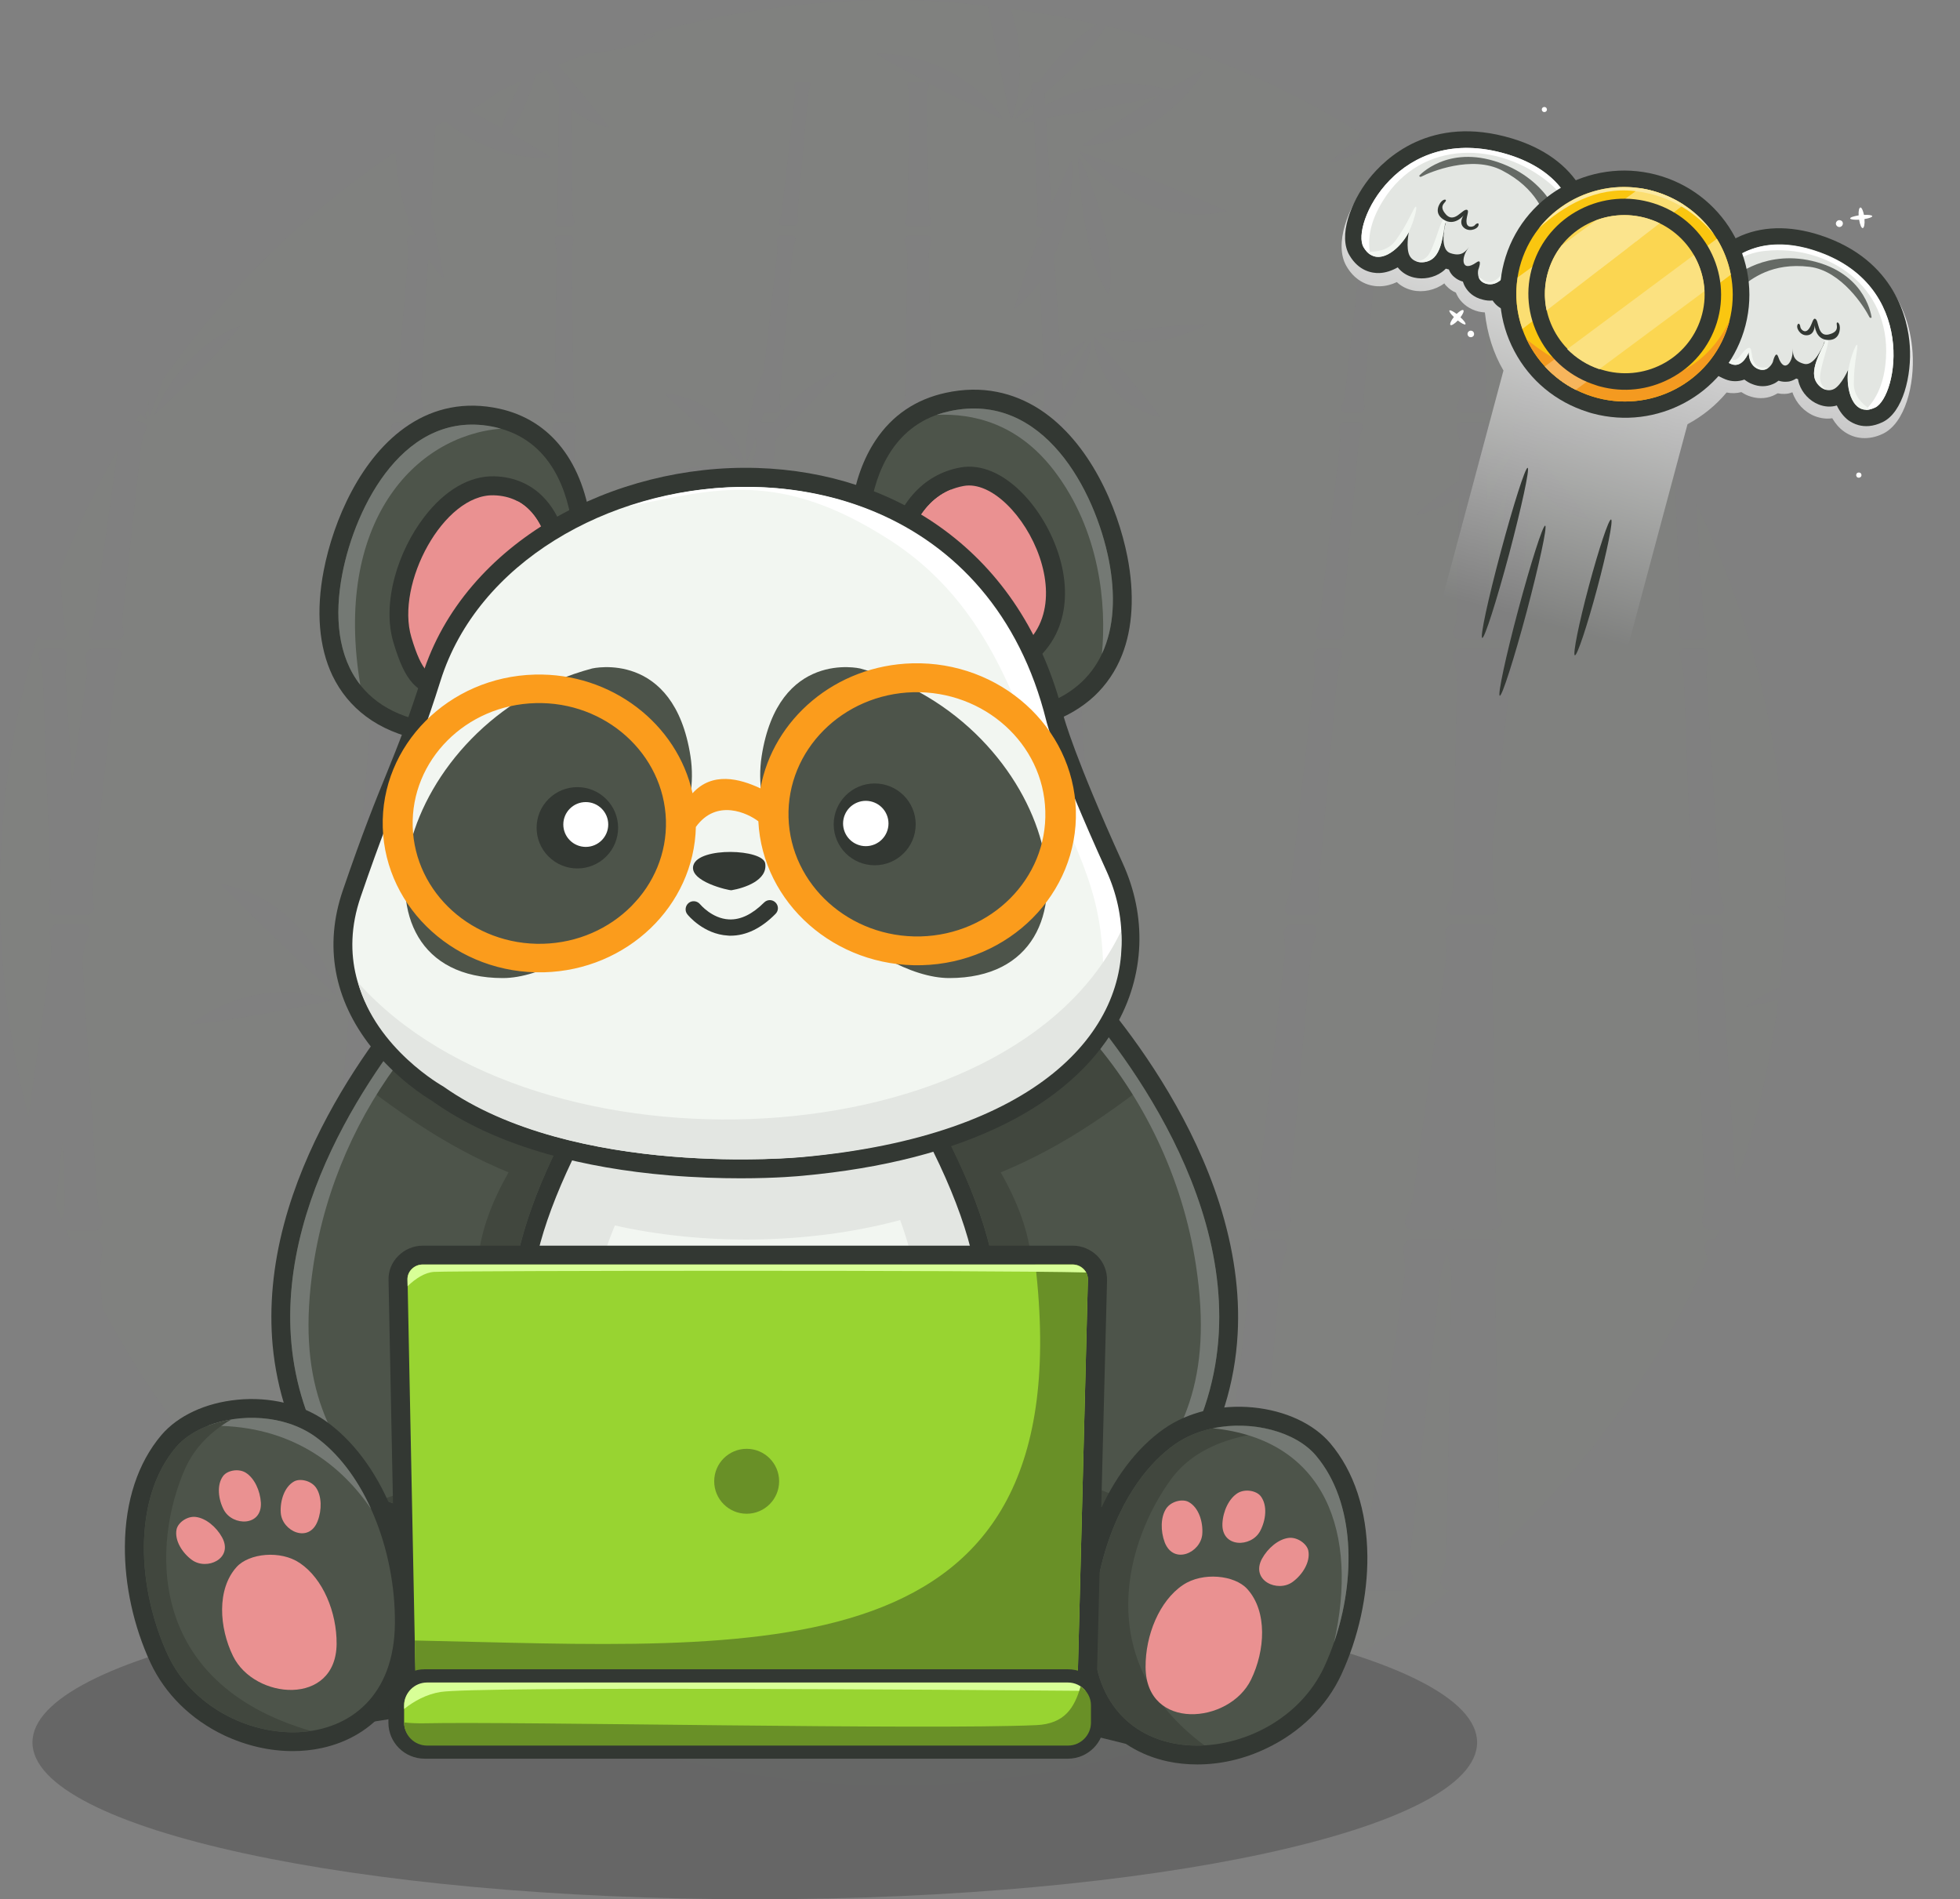 <svg width="483" height="468" viewBox="0 0 483 468" fill="none" xmlns="http://www.w3.org/2000/svg">
<rect x="0" y="0" width="483" height="468" fill="#808080" stroke="none"/>
<g id="panda_3 1">
<g id="Group" opacity="0.1">
<path id="Vector" opacity="0.1" d="M36.639 98.408C36.554 98.577 36.385 98.746 36.3 98.915C36.3 99.254 36.385 99.508 36.469 99.846C36.554 100.015 36.554 100.185 36.554 100.354C36.554 99.761 36.554 99.169 36.639 98.408Z" fill="#98D531"/>
<path id="Vector_2" opacity="0.1" d="M15.4 299.877C15.992 298.015 15.992 295.9 15.908 293.869L15.4 281.092L14.046 293.954C13.961 294.969 13.877 296.069 13.877 297.085C14.3 298.354 14.808 299.538 15.315 300.808C15.231 300.385 15.315 300.131 15.4 299.877Z" fill="#98D531"/>
<path id="Vector_3" opacity="0.1" d="M88.508 225.5C88.338 226.262 88.254 227.023 88.085 227.785C88.169 227.785 88.254 227.785 88.423 227.785H94.346C95.023 226.938 95.7 226.177 96.462 225.415C96.292 225.5 96.038 225.5 95.785 225.5H88.508Z" fill="#98D531"/>
<path id="Vector_4" opacity="0.1" d="M102.638 33.846C102.469 33.931 102.3 34.015 102.215 34.1C102.3 34.608 102.385 35.031 102.554 35.538L102.638 33.846Z" fill="#98D531"/>
<path id="Vector_5" opacity="0.1" d="M128.615 19.8C126.669 20.731 124.638 21.662 122.692 22.592C120.662 24.285 118.292 25.977 115.669 27.331C118.292 28.685 121 30.123 123.623 31.561C124.554 28.008 126.669 23.523 128.615 19.8Z" fill="#98D531"/>
<path id="Vector_6" opacity="0.1" d="M420.2 308C420.2 307.831 420.115 307.662 420.115 307.492C420.031 306.308 420.708 305.377 421.554 305.377H422.738C423.077 304.615 423.331 303.854 423.669 303.092H421.215C420.285 303.092 419.438 302.077 419.438 300.808C419.438 300.469 419.438 300.131 419.523 299.792C420.115 297.931 420.115 295.815 420.031 293.785L417.831 235.908C417.746 233.877 417.238 232.015 416.731 230.069C416.731 229.9 416.646 229.731 416.646 229.646C416.562 228.631 417.154 227.785 417.915 227.785H423.246C424.008 227.785 424.685 228.631 424.685 229.646C424.685 229.815 424.685 229.985 424.685 230.069C424.431 232.015 424.092 233.877 424.262 235.823L427.731 291.923C432.723 277.369 436.277 262.138 438.223 246.4C435.262 247.077 432.385 247.669 430.185 248.092C433.062 245.892 435.938 244.369 438.646 243.269C439.238 237.262 439.662 231.254 439.831 225.162C439.069 224.485 438.392 223.808 437.8 223.215C438.562 223.3 439.238 223.385 439.915 223.469C439.915 222.369 440 221.185 440 220.085C440 185.731 432.131 153.154 418 124.131L419.692 151.038C419.777 152.477 419.946 154 420.454 155.269C420.538 155.438 420.623 155.692 420.623 155.946C420.708 156.792 420.2 157.554 419.523 157.554H414.869C414.192 157.554 413.6 156.792 413.6 155.946C413.6 155.692 413.6 155.438 413.685 155.269C414.108 154 414.108 152.477 414.023 150.954L412.585 113.808C404.292 98.746 394.223 84.785 382.8 72.177L380.177 96.462C380.008 97.646 380.008 98.915 380.346 99.931C380.431 100.1 380.431 100.269 380.431 100.523C380.346 101.285 379.754 101.792 379.077 101.792H374.423C373.746 101.792 373.323 101.2 373.408 100.523C373.408 100.354 373.492 100.1 373.577 99.931C374.169 98.831 374.423 97.646 374.592 96.462L378.569 67.692C374.508 63.462 370.277 59.4 365.877 55.508C365.708 55.677 365.369 55.846 365.115 55.846H360.715C360.123 55.846 359.615 55.339 359.615 54.746C359.615 54.577 359.615 54.408 359.7 54.323C360.123 53.477 360.208 52.462 360.292 51.446V50.685C355.977 47.131 351.577 43.746 347.008 40.531C345.992 42.223 344.892 43.746 343.623 45.015C343.454 43.408 343.962 41.208 344.723 38.923C343.623 38.161 342.523 37.4 341.423 36.723L340.069 51.446C339.985 52.377 339.9 53.392 340.154 54.323C340.154 54.492 340.238 54.577 340.154 54.746C340.069 55.339 339.731 55.846 339.223 55.846H336.092C335.669 55.846 335.331 55.339 335.415 54.746C335.415 54.577 335.5 54.408 335.585 54.323C336.008 53.477 336.177 52.462 336.262 51.446L338.038 35.792C334.992 37.654 331.438 39.261 327.546 40.108C329.662 38.077 332.708 35.708 335.923 33.254C316.715 21.069 295.308 11.931 272.462 6.346C269.585 12.015 262.815 18.446 257.485 23.015C257.485 23.354 257.485 23.608 257.485 23.946L257.569 25.977C264.254 22.423 275.846 18.277 287.862 22.169C291.162 20.139 294.377 18.361 296.915 17.092C285.662 35.538 266.792 36.215 266.792 35.792C266.792 35.792 276.523 29.108 285.831 23.439C277.454 25.892 265.1 27.923 257.738 29.023L259.092 50.6C261.8 44.254 264 39.515 264 39.515C264.254 39.515 265.015 51.361 259.769 62.954L261.377 88C264.931 85.546 267.554 83.854 267.554 83.854C267.638 83.939 265.523 87.408 261.631 91.385L261.969 96.546C261.969 96.546 261.969 96.546 261.969 96.631C264.846 90.2 268.908 83.854 268.908 83.854C269.331 83.769 267.046 96.208 261.377 104.246H261.885C262.392 104.246 262.9 104.838 262.9 105.6C262.9 105.685 262.9 105.854 262.9 105.938C262.731 107.292 262.477 108.646 262.562 110L265.1 151.292C265.185 152.731 265.354 154.254 265.862 155.523C265.946 155.692 266.031 155.946 266.031 156.2C266.115 157.046 265.608 157.808 264.931 157.808H260.277C259.6 157.808 259.008 157.046 259.008 156.2C259.008 155.946 259.008 155.692 259.092 155.523C259.515 154.254 259.515 152.731 259.431 151.208L257.908 110.085C257.823 108.646 257.485 107.292 257.146 105.938C257.146 105.854 257.146 105.685 257.062 105.6C257.062 104.838 257.4 104.246 257.992 104.246H259.262C259.431 103.485 259.6 102.723 259.854 101.962H257.908C257.4 101.962 256.892 101.369 256.892 100.692C256.892 100.523 256.892 100.269 256.977 100.1C257.315 99 257.315 97.815 257.315 96.631L257.231 95.277C253.423 98.239 248.685 100.862 243.185 102.046C246.569 98.915 252.154 94.685 257.146 91.131L256.3 69.3C254.608 71.754 252.492 74.123 249.954 76.239C251.054 71.669 253.169 65.662 255.538 59.823C255.538 59.739 255.538 59.739 255.538 59.654C255.538 59.569 255.538 59.485 255.538 59.4C255.538 58.808 255.792 58.385 256.215 58.385C256.554 57.623 256.808 56.861 257.146 56.1H256.215C255.792 56.1 255.369 55.592 255.369 55C255.369 54.831 255.369 54.661 255.454 54.577C255.708 53.731 255.708 52.715 255.708 51.7L254.862 29.785C253 30.038 251.815 30.208 251.815 30.208C251.815 30.123 252.831 29.277 254.777 28.008L254.692 25.808C252.069 27.923 250.208 29.277 250.208 29.277C250.038 29.192 251.562 26.231 254.354 22.338C254.269 22.085 254.185 21.746 254.185 21.492C254.185 21.408 254.185 21.323 254.185 21.238C254.185 20.731 254.438 20.392 254.777 20.392H255.792C259.515 15.4 264.677 9.562 270.262 6.008C263.323 4.4 256.215 3.131 249.023 2.2C254.015 15.992 249.531 29.7 249.108 29.7C249.108 29.7 245.892 14.639 243.438 1.608C235.569 0.423 227.785 0 220 0C198.677 0 178.115 3.046 158.654 8.715C159.754 8.631 160.769 8.631 161.615 8.631C155.608 11.846 150.023 12.861 145.538 12.946C142.831 13.961 140.123 14.977 137.5 15.992C141.223 20.392 146.892 27.162 150.192 31.477C146.131 30.546 143 28.769 140.715 26.654L141.054 51.361C141.054 52.292 141.138 53.308 141.477 54.239C141.562 54.408 141.562 54.492 141.562 54.661C141.562 55.254 141.223 55.761 140.8 55.761H137.669C137.246 55.761 136.908 55.254 136.908 54.661C136.908 54.492 136.908 54.323 136.992 54.239C137.331 53.392 137.331 52.377 137.415 51.361L137.754 23.946C137.754 23.608 137.754 23.269 137.669 23.015C136.315 20.985 135.469 18.954 134.877 17.177C133.946 17.6 133.015 18.023 132 18.446C130.815 22.677 128.785 28.346 125.654 32.746C129.462 34.861 133.015 36.977 135.808 38.839C124.469 39.346 115.754 34.692 109.831 29.954C109.577 30.038 109.323 30.123 109.069 30.123C108.477 30.462 107.885 30.8 107.292 31.139L106.277 51.361C106.277 51.785 106.277 52.292 106.277 52.715C106.362 53.139 106.446 53.562 106.531 53.9C106.531 53.985 106.531 54.069 106.615 54.154C106.7 54.323 106.7 54.408 106.7 54.577C107.8 59.823 108.731 64.815 109.408 68.792C107.969 67.185 106.615 65.408 105.515 63.715L103.823 96.292C103.738 97.477 103.738 98.746 104.246 99.761C104.331 99.931 104.331 100.1 104.331 100.354C104.246 101.115 103.654 101.623 102.977 101.623H97.985C97.308 101.623 96.715 101.031 96.8 100.354C96.8 100.185 96.885 99.931 96.969 99.761C97.561 98.662 97.731 97.477 97.815 96.292L100.608 62.7C100.692 61.515 100.438 60.415 100.269 59.315C100.269 59.231 100.269 59.146 100.269 59.062C100.269 58.469 100.777 57.962 101.369 57.962H102.3C101.962 57.2 101.623 56.438 101.285 55.677C100.862 55.592 100.523 55.169 100.523 54.661C100.523 54.492 100.608 54.323 100.692 54.239C98.577 48.4 97.731 42.562 97.477 37.4C75.138 52.462 55.677 71.5 40.108 93.585C38.5 98.577 36.808 102.554 36.808 102.554C36.723 102.554 36.639 101.792 36.639 100.523C36.554 101.031 36.215 101.454 35.792 101.708C36.046 102.723 36.131 103.315 36.131 103.315C36.131 103.315 35.538 102.808 34.523 101.877C34.185 102.469 33.761 103.062 33.423 103.654C34.269 103.823 34.777 103.908 35.031 104.077C35.708 104.077 36.131 104.669 36.046 105.431C36.046 105.515 36.046 105.685 35.962 105.769C35.454 107.123 34.946 108.477 34.777 109.831L30.292 151.123C30.123 152.562 30.038 154.085 30.462 155.354C30.546 155.523 30.546 155.777 30.546 156.031C30.462 156.877 29.7 157.638 28.854 157.638H23.185C22.338 157.638 21.831 156.877 21.915 156.031C21.915 155.777 22 155.523 22.169 155.354C22.931 154.085 23.185 152.562 23.439 151.038L29.023 110.846C23.608 120.323 18.869 130.308 14.808 140.631L15.485 151.123C15.569 152.562 15.739 154.085 16.246 155.354C16.331 155.523 16.415 155.777 16.415 156.031C16.5 156.877 15.992 157.638 15.315 157.638H10.662C10.069 157.638 9.562 157.046 9.392 156.285C3.3 176.423 0 197.831 0 220C0 239.123 2.454 257.569 7.023 275.254L12.523 235.908C12.777 233.877 12.523 232.015 12.269 230.069C12.269 229.9 12.269 229.731 12.269 229.646C12.354 229.054 12.608 228.546 13.031 228.208C13.285 227.954 13.539 227.785 13.877 227.785H20.646C21.577 227.785 22.254 228.631 22.085 229.646C22.085 229.815 22 229.985 22 230.069C21.323 232.015 20.561 233.877 20.392 235.823L20.308 236.669L23.861 293.869C24.031 295.9 24.2 298.015 24.962 299.877C25.046 300.131 25.131 300.469 25.215 300.892C25.3 302.162 24.538 303.177 23.608 303.177H17.092C16.754 303.177 16.415 303.008 16.162 302.754C16.5 303.685 16.923 304.531 17.262 305.462C17.346 305.462 17.431 305.462 17.431 305.462H23.523C24.369 305.462 25.131 306.392 25.215 307.577C25.215 307.746 25.215 307.915 25.215 308.085C24.962 310.285 24.538 312.485 24.708 314.685L25.215 322.215C37.908 346.331 54.831 367.738 75.138 385.508C75.477 384.154 75.646 382.715 75.815 381.362L81.231 314.769C81.4 312.485 80.892 310.285 80.469 308C80.469 307.831 80.469 307.662 80.469 307.492C80.554 306.308 81.569 305.377 82.669 305.377H90.708C91.892 305.377 92.739 306.308 92.654 307.492C92.654 307.662 92.569 307.831 92.569 308C91.892 310.2 91.131 312.4 91.046 314.6L87.662 381.277C87.577 383.646 87.577 386.1 88.423 388.131C88.592 388.469 88.592 388.808 88.592 389.231C88.508 390.669 87.239 391.854 85.885 391.854H82.838C120.408 421.977 168.131 440 220 440C271.954 440 319.677 421.977 357.246 391.938C355.892 391.769 354.877 390.669 354.877 389.4C354.877 388.977 354.962 388.638 355.131 388.3C356.231 386.185 356.485 383.731 356.485 381.362L357.669 314.854C357.669 312.823 357.162 310.792 356.569 308.846C355.892 310.792 355.215 312.738 354.962 314.685L347.685 381.362C347.431 383.731 347.262 386.185 348.023 388.215C348.108 388.554 348.192 388.892 348.108 389.315C347.938 390.754 346.754 391.938 345.4 391.938H336.262C334.992 391.938 334.062 390.754 334.231 389.315C334.315 388.892 334.4 388.554 334.569 388.215C335.754 386.1 336.262 383.646 336.6 381.277L346.077 314.769C346.415 312.485 346.077 310.285 345.823 308C345.823 307.831 345.823 307.662 345.823 307.492C345.992 306.308 346.923 305.377 348.023 305.377H355.469C356.146 305.377 356.654 305.715 356.908 306.223C357.331 305.715 358.008 305.377 358.685 305.377H367.4C368.669 305.377 369.685 306.308 369.685 307.492C369.685 307.662 369.685 307.831 369.6 308C369.008 310.2 368.331 312.4 368.415 314.6L369.515 381.277C369.515 381.277 369.515 381.277 369.515 381.362C391.008 361.392 408.608 337.192 420.792 310.115C420.538 309.438 420.369 308.762 420.2 308ZM29.869 161.446C29.869 161.615 29.785 161.7 29.785 161.869C29.192 163.562 28.6 165.169 28.346 166.862L22.846 217.462C22.677 219.238 22.592 221.1 23.1 222.708C23.185 222.962 23.185 223.215 23.185 223.554C23.015 224.654 22.169 225.5 21.154 225.5H13.539C12.692 225.5 12.015 224.654 11.931 223.554C11.931 223.215 11.931 222.962 12.015 222.708C12.523 221.1 12.523 219.238 12.438 217.462L10.577 167.031C10.492 165.254 10.069 163.646 9.646 161.954C9.646 161.785 9.562 161.7 9.562 161.531C9.477 160.6 9.985 159.923 10.662 159.923H15.315C15.992 159.923 16.585 160.685 16.585 161.531C16.585 161.7 16.585 161.785 16.585 161.954C16.331 163.646 16.077 165.254 16.162 166.946L17.769 192.669L21.323 167.031C21.577 165.254 21.323 163.646 21.154 161.954C21.154 161.785 21.154 161.7 21.154 161.531C21.238 160.6 22 159.923 22.846 159.923H28.515C29.361 159.838 29.954 160.515 29.869 161.446ZM136.231 99.846C136.654 98.746 136.738 97.561 136.738 96.377L137.162 62.785C137.162 61.6 136.908 60.5 136.738 59.4C136.738 59.315 136.738 59.231 136.738 59.146C136.738 58.554 137.077 58.046 137.5 58.046H140.546C140.969 58.046 141.308 58.554 141.308 59.146C141.308 59.231 141.308 59.315 141.308 59.4C141.138 60.5 140.885 61.6 140.885 62.7L141.308 96.377C141.308 97.561 141.392 98.831 141.815 99.846C141.9 100.015 141.9 100.185 141.9 100.438C141.9 101.2 141.477 101.708 140.885 101.708H137.077C136.569 101.708 136.062 101.115 136.062 100.438C136.146 100.185 136.146 100.015 136.231 99.846ZM135.638 155.269C136.146 154 136.231 152.477 136.231 150.954L136.738 109.831C136.738 108.392 136.4 107.038 136.146 105.685C136.146 105.6 136.146 105.431 136.146 105.346C136.146 104.585 136.569 103.992 137.162 103.992H140.969C141.477 103.992 141.985 104.585 141.985 105.346C141.985 105.431 141.985 105.6 141.985 105.685C141.731 107.038 141.477 108.392 141.477 109.746L141.985 151.038C141.985 152.477 142.069 154 142.577 155.269C142.662 155.438 142.662 155.692 142.662 155.946C142.662 156.792 142.154 157.554 141.477 157.554H136.823C136.146 157.554 135.638 156.792 135.638 155.946C135.469 155.692 135.554 155.438 135.638 155.269ZM134.877 222.623C135.469 221.015 135.554 219.154 135.638 217.377L136.315 166.946C136.315 165.169 135.977 163.562 135.638 161.869C135.638 161.7 135.638 161.615 135.638 161.446C135.638 160.515 136.146 159.838 136.823 159.838H141.477C142.154 159.838 142.662 160.6 142.662 161.446C142.662 161.615 142.662 161.7 142.662 161.869C142.323 163.562 141.985 165.169 141.985 166.862L142.577 217.462C142.577 219.238 142.662 221.1 143.254 222.708C143.338 222.962 143.423 223.215 143.423 223.554C143.423 224.654 142.746 225.5 141.985 225.5H136.315C135.469 225.5 134.877 224.654 134.877 223.554C134.708 223.215 134.708 222.877 134.877 222.623ZM134.2 299.877C134.877 298.015 135.046 295.9 135.046 293.869L135.808 235.992C135.808 233.962 135.385 232.1 135.046 230.154C135.046 229.985 134.962 229.815 134.962 229.731C134.962 228.715 135.554 227.869 136.315 227.869H141.646C142.408 227.869 143 228.715 143 229.731C143 229.9 143 230.069 143 230.154C142.662 232.1 142.238 233.962 142.238 235.908L142.915 293.954C142.915 295.985 143.085 298.1 143.762 299.962C143.846 300.215 143.931 300.554 143.931 300.977C143.931 302.246 143.169 303.262 142.238 303.262H135.723C134.792 303.262 134.031 302.246 134.031 300.977C134.031 300.469 134.115 300.131 134.2 299.877ZM92.231 155.269C92.992 154 93.162 152.477 93.331 150.954L96.8 109.831C96.885 108.392 96.631 107.038 96.377 105.685C96.377 105.6 96.377 105.431 96.377 105.346C96.462 104.585 97.054 103.992 97.731 103.992H102.723C103.4 103.992 103.992 104.585 103.908 105.346C103.908 105.431 103.908 105.6 103.823 105.685C103.4 107.038 102.892 108.392 102.892 109.746L100.777 151.038C100.692 152.477 100.692 154 101.285 155.269C101.369 155.438 101.454 155.692 101.369 155.946C101.285 156.792 100.523 157.554 99.677 157.554H93.585C92.739 157.554 92.061 156.792 92.146 155.946C92.061 155.692 92.146 155.438 92.231 155.269ZM82.923 245.385C82.923 245.385 63.462 227.277 54.239 217.8C76.492 221.608 83.346 245.131 82.923 245.385ZM59.231 80.3C53.223 88.169 38.077 102.215 38.077 102.215C37.823 102.131 44.339 85.8 59.231 80.3ZM47.046 252.408C64.054 239.546 81.823 246.062 81.739 246.485C81.654 246.485 58.3 251.562 47.046 252.408ZM95.954 233.708C95.785 234.385 95.7 235.062 95.615 235.823L92.654 293.869C92.569 295.9 92.569 298.015 93.331 299.877C93.415 300.131 93.5 300.469 93.5 300.892C93.415 302.162 92.4 303.177 91.131 303.177H82.585C81.4 303.177 80.469 302.162 80.554 300.892C80.554 300.554 80.723 300.215 80.808 299.877C81.823 298.015 82.162 295.9 82.331 293.869L86.561 243.185C85.969 243.777 85.546 244.115 85.546 244.115C85.462 244.115 85.885 242.677 86.731 240.477L87.154 235.908C87.239 234.892 87.154 233.877 86.985 232.862C85.462 239.377 83.769 244.369 83.769 244.369C83.177 244.538 81.654 221.438 88.677 209.677C88.677 209.762 88.677 209.762 88.677 209.846L92.231 166.946C92.4 165.169 91.977 163.562 91.638 161.869C91.638 161.7 91.638 161.615 91.638 161.446C91.723 160.515 92.485 159.838 93.331 159.838H99.423C100.269 159.838 100.946 160.6 100.862 161.446C100.862 161.615 100.862 161.7 100.777 161.869C100.269 163.562 99.677 165.169 99.592 166.862L97.054 217.462C96.969 219.238 96.969 221.1 97.646 222.708C97.731 222.962 97.815 223.215 97.815 223.554C97.815 223.723 97.731 223.892 97.731 224.062C101.369 220.508 105.938 217.377 111.608 215.6C108.054 220.762 101.538 227.869 95.954 233.708ZM142.746 391.938H135.215C134.115 391.938 133.269 390.754 133.269 389.315C133.269 388.892 133.354 388.554 133.438 388.215C134.2 386.1 134.369 383.646 134.369 381.277L135.215 314.769C135.215 312.485 134.708 310.285 134.285 308C134.285 307.831 134.2 307.662 134.2 307.492C134.2 306.308 134.877 305.377 135.808 305.377H141.9C142.746 305.377 143.508 306.308 143.508 307.492C143.508 307.662 143.508 307.831 143.423 308C143 310.2 142.577 312.4 142.577 314.6L143.338 381.277C143.338 383.646 143.508 386.1 144.269 388.131C144.354 388.469 144.438 388.808 144.438 389.231C144.692 390.754 143.846 391.938 142.746 391.938ZM192.077 54.239C192.5 53.392 192.669 52.377 192.754 51.361L195.885 23.946C195.969 23.015 195.885 22.085 195.8 21.154C195.8 21.069 195.8 20.985 195.8 20.9C195.885 20.392 196.223 20.054 196.562 20.054H199.1C199.438 20.054 199.692 20.477 199.692 20.9C199.692 20.985 199.692 21.069 199.692 21.069C199.438 22 199.185 22.846 199.1 23.777L196.646 51.192C196.562 52.123 196.477 53.139 196.731 54.069C196.731 54.239 196.815 54.323 196.731 54.492C196.646 55.085 196.308 55.592 195.8 55.592H192.669C192.246 55.592 191.908 55.085 191.992 54.492C191.908 54.492 191.992 54.323 192.077 54.239ZM183.446 114.654C183.446 114.654 169.992 103.062 163.731 96.969C179.977 98.239 183.7 114.4 183.446 114.654ZM182.431 115.415C182.431 115.415 164.662 120.492 156.2 121.846C169.569 111.692 182.515 115.162 182.431 115.415ZM173.292 307.492C173.292 307.662 173.208 307.831 173.208 308C172.615 310.2 171.854 312.4 171.685 314.6L165.762 381.277C165.592 383.646 165.423 386.1 166.015 388.131C166.1 388.469 166.1 388.808 166.1 389.231C165.931 390.669 165 391.854 163.9 391.854H156.369C155.269 391.854 154.592 390.669 154.677 389.231C154.677 388.808 154.846 388.469 155.015 388.131C156.031 386.015 156.369 383.562 156.708 381.192L164.323 314.685C164.577 312.4 164.323 310.2 164.069 307.915C164.069 307.746 164.069 307.577 164.069 307.408C164.154 306.223 165 305.292 165.846 305.292H171.938C172.785 305.377 173.377 306.308 173.292 307.492ZM180.569 229.646C180.569 229.815 180.485 229.985 180.485 230.069C179.977 232.015 179.3 233.877 179.131 235.823L173.969 293.869C173.8 295.9 173.715 298.015 174.223 299.877C174.308 300.131 174.308 300.469 174.308 300.892C174.223 302.162 173.292 303.177 172.362 303.177H165.846C164.915 303.177 164.238 302.162 164.408 300.892C164.408 300.554 164.577 300.215 164.662 299.877C165.508 298.015 165.846 295.9 166.1 293.869L172.7 235.992C172.954 233.962 172.7 232.1 172.531 230.154C172.531 229.985 172.531 229.815 172.531 229.731C172.615 228.715 173.377 227.869 174.138 227.869H179.469C180.146 227.785 180.654 228.546 180.569 229.646ZM187 161.446C187 161.615 187 161.7 186.915 161.869C186.408 163.562 185.9 165.169 185.731 166.862L181.246 217.462C181.077 219.238 180.992 221.1 181.415 222.708C181.5 222.962 181.5 223.215 181.5 223.554C181.415 224.654 180.654 225.5 179.808 225.5H174.138C173.292 225.5 172.785 224.654 172.869 223.554C172.869 223.215 172.954 222.962 173.123 222.708C173.885 221.1 174.138 219.238 174.392 217.462L180.146 167.031C180.315 165.254 180.146 163.646 179.977 161.954C179.977 161.785 179.977 161.7 179.977 161.531C180.062 160.6 180.654 159.923 181.331 159.923H185.985C186.577 159.838 187.085 160.515 187 161.446ZM191.315 107.969C191.146 108.562 191.062 109.154 190.977 109.746L187.254 151.038C187.085 152.477 187.085 154 187.423 155.269C187.508 155.438 187.508 155.692 187.508 155.946C187.423 156.792 186.831 157.554 186.154 157.554H181.5C180.823 157.554 180.4 156.792 180.485 155.946C180.485 155.692 180.569 155.438 180.654 155.269C181.246 154 181.5 152.477 181.669 150.954L185.985 112.962C185.562 113.3 185.392 113.554 185.392 113.554C185.308 113.554 185.646 112.792 186.154 111.608L186.323 109.831C186.408 109.069 186.408 108.392 186.323 107.715C185.054 111.269 183.954 113.892 183.954 113.892C183.531 114.062 183.7 100.692 188.185 91.638L191.485 62.785C191.654 61.6 191.485 60.5 191.4 59.4C191.4 59.315 191.4 59.231 191.4 59.146C191.485 58.554 191.908 58.046 192.331 58.046H195.377C195.8 58.046 196.138 58.554 196.054 59.146C196.054 59.231 196.054 59.315 195.969 59.4C195.631 60.5 195.292 61.6 195.208 62.7L192.246 96.377C192.162 97.561 192.077 98.831 192.331 99.846C192.415 100.015 192.415 100.185 192.331 100.438C192.246 101.2 191.738 101.708 191.231 101.708H188.185C187.931 102.469 187.762 103.231 187.508 103.992H190.723C194.192 99.423 199.354 94.261 206.462 91.638C202.992 96.292 196.223 103.146 191.315 107.969ZM247.162 29.446C247.162 29.446 237.769 25.131 228.546 20.392C228.715 20.561 228.885 20.815 228.885 21.069C228.885 21.154 228.885 21.238 228.885 21.238C228.631 22.169 228.377 23.015 228.377 23.946L228.885 51.361C228.885 52.292 228.969 53.308 229.477 54.239C229.562 54.408 229.562 54.492 229.562 54.661C229.562 55.254 229.054 55.761 228.462 55.761H224.062C223.469 55.761 222.962 55.254 222.962 54.661C222.962 54.492 222.962 54.323 223.046 54.239C223.469 53.392 223.554 52.377 223.638 51.361L224.146 23.946C224.146 23.015 223.892 22.085 223.638 21.154C223.638 21.069 223.638 20.985 223.638 20.9C223.638 20.392 224.062 20.054 224.569 20.054H228.123C228.208 20.054 228.292 20.054 228.377 20.139C223.723 17.769 219.069 15.231 215.854 13.2C236.669 13.031 247.5 29.192 247.162 29.446ZM221.185 161.869C221.185 161.7 221.1 161.615 221.1 161.446C221.1 160.515 221.862 159.838 222.792 159.838H229.392C230.323 159.838 231.085 160.6 231.085 161.446C231.085 161.615 231.085 161.7 231 161.869C230.577 163.562 230.069 165.169 230.069 166.862L230.915 217.462C230.915 219.238 231.085 221.1 231.931 222.708C232.1 222.962 232.185 223.215 232.185 223.554C232.185 224.654 231.254 225.5 230.069 225.5H221.946C220.762 225.5 219.831 224.654 219.831 223.554C219.831 223.215 219.915 222.962 220.085 222.708C220.931 221.1 221.1 219.238 221.1 217.462L222.031 167.031C222.2 165.169 221.608 163.562 221.185 161.869ZM222.115 105.6C222.115 105.515 222.031 105.346 222.031 105.262C222.031 104.5 222.623 103.908 223.385 103.908H228.715C229.477 103.908 230.069 104.5 230.069 105.262C230.069 105.346 230.069 105.515 230.069 105.6C229.731 106.954 229.308 108.308 229.308 109.662L229.985 150.954C229.985 152.392 230.154 153.915 230.831 155.185C230.915 155.354 231 155.608 231 155.862C231 156.708 230.238 157.469 229.308 157.469H222.708C221.777 157.469 221.015 156.708 221.015 155.862C221.015 155.608 221.1 155.354 221.185 155.185C221.862 153.915 222.031 152.392 222.031 150.869L222.792 109.746C222.962 108.392 222.454 107.038 222.115 105.6ZM222.877 59.4C222.877 59.315 222.877 59.231 222.877 59.146C222.877 58.554 223.385 58.046 223.977 58.046H228.377C228.969 58.046 229.477 58.554 229.477 59.146C229.477 59.231 229.477 59.315 229.477 59.4C229.223 60.5 228.885 61.6 228.885 62.7L229.477 96.377C229.477 97.561 229.562 98.831 230.154 99.846C230.238 100.015 230.323 100.185 230.323 100.438C230.323 101.2 229.731 101.708 228.969 101.708H223.554C222.792 101.708 222.2 101.115 222.2 100.438C222.2 100.269 222.285 100.015 222.369 99.846C222.962 98.746 223.046 97.561 223.046 96.377L223.638 62.785C223.554 61.6 223.131 60.5 222.877 59.4ZM220.423 230.069C220.423 229.9 220.338 229.731 220.338 229.646C220.338 228.631 221.185 227.785 222.285 227.785H229.815C230.915 227.785 231.762 228.631 231.762 229.646C231.762 229.815 231.762 229.985 231.677 230.069C231.169 232.015 230.577 233.877 230.662 235.823L231.677 293.869C231.677 295.9 231.846 298.015 232.862 299.877C233.031 300.131 233.115 300.469 233.115 300.892C233.115 302.162 232.015 303.177 230.746 303.177H221.438C220.085 303.177 219.069 302.162 219.069 300.892C219.069 300.554 219.154 300.215 219.323 299.877C220.254 298.015 220.508 295.9 220.508 293.869L221.608 235.992C221.608 233.962 221.015 232.015 220.423 230.069ZM231.508 391.938H220.846C219.323 391.938 218.138 390.754 218.138 389.315C218.138 388.892 218.223 388.554 218.392 388.215C219.492 386.1 219.746 383.646 219.746 381.277L220.931 314.769C220.931 312.485 220.254 310.285 219.662 308C219.577 307.831 219.577 307.662 219.577 307.492C219.577 306.308 220.592 305.377 221.862 305.377H230.577C231.846 305.377 232.862 306.308 232.862 307.492C232.862 307.662 232.862 307.831 232.777 308C232.185 310.2 231.508 312.4 231.592 314.6L232.692 381.277C232.692 383.646 232.946 386.1 234.046 388.131C234.215 388.469 234.3 388.808 234.3 389.231C234.215 390.754 232.946 391.938 231.508 391.938ZM302.415 52.038C280.415 56.946 265.777 37.739 266.031 37.315C266.031 37.231 290.485 46.708 302.415 52.038ZM265.608 38.5C266.115 38.161 275.677 58.977 273.308 72.6C266.623 64.308 265.608 38.5 265.608 38.5ZM262.308 217.377L260.446 166.946C260.362 165.169 259.938 163.562 259.515 161.869C259.515 161.7 259.431 161.615 259.431 161.446C259.346 160.515 259.854 159.838 260.531 159.838H265.185C265.862 159.838 266.454 160.6 266.454 161.446C266.454 161.615 266.454 161.7 266.454 161.869C266.2 163.562 265.946 165.169 266.031 166.862L269.162 217.462C269.246 219.238 269.5 221.1 270.177 222.708C270.262 222.962 270.346 223.215 270.346 223.554C270.431 224.654 269.754 225.5 268.992 225.5H263.323C262.477 225.5 261.8 224.654 261.715 223.554C261.715 223.215 261.715 222.962 261.8 222.708C262.308 221.015 262.308 219.238 262.308 217.377ZM265.608 293.869L263.408 235.992C263.323 233.962 262.815 232.1 262.308 230.154C262.308 229.985 262.223 229.815 262.223 229.731C262.138 228.715 262.731 227.869 263.492 227.869H268.823C269.585 227.869 270.262 228.715 270.262 229.731C270.262 229.9 270.262 230.069 270.262 230.154C270.008 232.1 269.669 233.962 269.838 235.908L273.477 293.954C273.646 295.985 273.815 298.1 274.577 299.962C274.662 300.215 274.746 300.554 274.831 300.977C274.915 302.246 274.154 303.262 273.223 303.262H266.708C265.777 303.262 264.931 302.246 264.931 300.977C264.931 300.638 264.931 300.3 265.015 299.962C265.692 298.015 265.692 295.9 265.608 293.869ZM278.3 391.938H270.769C269.669 391.938 268.738 390.754 268.738 389.315C268.738 388.892 268.738 388.554 268.908 388.215C269.585 386.1 269.585 383.646 269.5 381.277L266.962 314.769C266.877 312.485 266.285 310.285 265.692 308C265.692 307.831 265.608 307.662 265.608 307.492C265.523 306.308 266.2 305.377 267.046 305.377H273.138C273.985 305.377 274.746 306.308 274.831 307.492C274.831 307.662 274.831 307.831 274.831 308C274.577 310.2 274.154 312.4 274.323 314.6L278.469 381.277C278.638 383.646 278.892 386.1 279.738 388.131C279.908 388.469 279.992 388.808 279.992 389.231C280.162 390.754 279.315 391.938 278.3 391.938ZM269.669 83.008C269.669 83.008 280.923 96.038 286 102.808C270.262 99.254 269.331 83.177 269.669 83.008ZM270.769 82.331C270.769 82.331 288.962 79.962 297.508 79.877C282.7 87.746 270.6 82.585 270.769 82.331ZM317.054 307.492C317.054 307.662 316.969 307.831 316.969 308C316.377 310.2 315.615 312.4 315.446 314.6L309.523 381.277C309.354 383.646 309.185 386.1 309.777 388.131C309.862 388.469 309.862 388.808 309.862 389.231C309.692 390.669 308.762 391.854 307.662 391.854H300.131C299.031 391.854 298.354 390.669 298.438 389.231C298.438 388.808 298.608 388.469 298.777 388.131C299.792 386.015 300.131 383.562 300.469 381.192L308.085 314.685C308.338 312.4 308.085 310.2 307.831 307.915C307.831 307.746 307.831 307.577 307.831 307.408C307.915 306.223 308.762 305.292 309.608 305.292H315.7C316.631 305.377 317.223 306.308 317.054 307.492ZM324.415 229.646C324.415 229.815 324.331 229.985 324.331 230.069C323.823 232.015 323.146 233.877 322.977 235.823L317.815 293.869C317.646 295.9 317.562 298.015 318.069 299.877C318.154 300.131 318.154 300.469 318.154 300.892C318.069 302.162 317.138 303.177 316.208 303.177H309.692C308.762 303.177 308.085 302.162 308.254 300.892C308.254 300.554 308.423 300.215 308.508 299.877C309.354 298.015 309.692 295.9 309.946 293.869L316.546 235.992C316.8 233.962 316.546 232.1 316.377 230.154C316.377 229.985 316.377 229.815 316.377 229.731C316.462 228.715 317.223 227.869 317.985 227.869H323.315C323.908 227.785 324.5 228.546 324.415 229.646ZM330.762 161.446C330.762 161.615 330.762 161.7 330.677 161.869C330.169 163.562 329.662 165.169 329.492 166.862L325.008 217.462C324.838 219.238 324.754 221.1 325.177 222.708C325.262 222.962 325.262 223.215 325.262 223.554C325.177 224.654 324.415 225.5 323.569 225.5H317.9C317.054 225.5 316.546 224.654 316.631 223.554C316.631 223.215 316.715 222.962 316.885 222.708C317.646 221.1 317.9 219.238 318.154 217.462L323.908 167.031C324.077 165.254 323.908 163.646 323.738 161.954C323.738 161.785 323.738 161.7 323.738 161.531C323.823 160.6 324.415 159.923 325.092 159.923H329.746C330.423 159.838 330.846 160.515 330.762 161.446ZM335.754 105.346C335.754 105.431 335.754 105.6 335.669 105.685C335.246 107.038 334.823 108.392 334.738 109.746L331.015 151.038C330.846 152.477 330.846 154 331.185 155.269C331.269 155.438 331.269 155.692 331.269 155.946C331.185 156.792 330.592 157.554 329.915 157.554H325.262C324.585 157.554 324.162 156.792 324.246 155.946C324.246 155.692 324.331 155.438 324.415 155.269C325.008 154 325.262 152.477 325.431 150.954L330.169 109.831C330.338 108.392 330.169 107.038 330 105.685C330 105.6 330 105.431 330 105.346C330.085 104.585 330.592 103.992 331.1 103.992H334.908C335.5 103.992 335.838 104.585 335.754 105.346ZM339.9 59.4C339.562 60.5 339.223 61.6 339.138 62.7L336.177 96.377C336.092 97.561 336.008 98.831 336.262 99.846C336.346 100.015 336.346 100.185 336.262 100.438C336.177 101.2 335.669 101.708 335.162 101.708H331.354C330.846 101.708 330.423 101.115 330.508 100.438C330.508 100.269 330.592 100.015 330.677 99.846C331.185 98.746 331.354 97.561 331.523 96.377L335.331 62.785C335.5 61.6 335.331 60.5 335.246 59.4C335.246 59.315 335.246 59.231 335.246 59.146C335.331 58.554 335.754 58.046 336.177 58.046H339.223C339.646 58.046 339.985 58.554 339.9 59.146C339.9 59.231 339.9 59.315 339.9 59.4ZM359.108 99.846C359.7 98.746 359.785 97.561 359.785 96.377L360.377 62.785C360.377 61.6 360.038 60.5 359.7 59.4C359.7 59.315 359.7 59.231 359.7 59.146C359.7 58.554 360.208 58.046 360.8 58.046H365.2C365.792 58.046 366.3 58.554 366.3 59.146C366.3 59.231 366.3 59.315 366.3 59.4C366.046 60.5 365.708 61.6 365.708 62.7L366.3 96.377C366.3 97.561 366.385 98.831 366.977 99.846C367.062 100.015 367.146 100.185 367.146 100.438C367.146 101.2 366.554 101.708 365.792 101.708H360.377C359.615 101.708 359.023 101.115 359.023 100.438C358.938 100.185 359.023 100.015 359.108 99.846ZM367.654 303.092H358.346C357.838 303.092 357.415 302.923 357.077 302.754C356.738 303.008 356.315 303.092 355.977 303.092H348.023C346.923 303.092 346.077 302.077 346.246 300.808C346.331 300.469 346.415 300.131 346.585 299.792C347.685 297.931 348.023 295.815 348.362 293.785L356.4 235.908C356.654 233.877 356.4 232.015 356.146 230.069C356.146 229.9 356.146 229.731 356.146 229.646C356.231 228.631 357.162 227.785 358.092 227.785H366.808C367.908 227.785 368.754 228.631 368.754 229.646C368.754 229.815 368.754 229.985 368.669 230.069C368.162 232.015 367.569 233.877 367.654 235.823L368.669 293.869C368.669 295.9 368.838 298.015 369.854 299.877C370.023 300.131 370.108 300.469 370.108 300.892C370.023 302.077 369.008 303.092 367.654 303.092ZM373.746 161.446C373.746 161.615 373.662 161.7 373.662 161.869C373.069 163.562 372.477 165.169 372.223 166.862L367.738 207.985L367.908 217.462C367.908 219.238 368.077 221.1 368.923 222.708C369.092 222.962 369.177 223.215 369.177 223.554C369.177 224.654 368.246 225.5 367.062 225.5H358.092C357.077 225.5 356.4 224.654 356.569 223.554C356.569 223.215 356.738 222.962 356.823 222.708C357.415 221.692 357.754 220.508 358.008 219.408C358.092 218.731 358.092 218.138 358.092 217.462L359.023 167.031C359.023 165.254 358.515 163.646 358.008 161.954C358.008 161.785 357.923 161.7 357.923 161.531C357.923 160.6 358.685 159.923 359.615 159.923H366.215C366.3 159.923 366.385 159.923 366.469 160.008C366.554 160.008 366.638 159.923 366.723 159.923H372.392C373.238 159.838 373.831 160.515 373.746 161.446ZM391.6 128.023C384.238 126.331 380.092 121.931 377.808 117.7L374.169 151.038C374 152.477 373.915 154 374.338 155.269C374.423 155.438 374.423 155.692 374.423 155.946C374.338 156.792 373.577 157.554 372.731 157.554H367.062C366.977 157.554 366.808 157.469 366.723 157.469C366.554 157.469 366.469 157.554 366.3 157.554H359.7C358.769 157.554 358.008 156.792 358.008 155.946C358.008 155.692 358.092 155.438 358.177 155.269C358.854 154 359.023 152.477 359.023 150.954L359.531 122.523C356.4 124.469 352.762 126.162 348.7 127.008C351.408 124.469 355.554 121.338 359.615 118.292L359.785 109.831C359.785 108.392 359.362 107.038 359.023 105.685C359.023 105.6 358.938 105.431 358.938 105.346C358.938 104.585 359.531 103.992 360.292 103.992H365.623C366.385 103.992 366.977 104.585 366.977 105.346C366.977 105.431 366.977 105.6 366.977 105.685C366.638 107.038 366.215 108.392 366.215 109.746L366.3 113.554C370.192 110.846 372.985 108.985 372.985 108.985C373.069 109.069 370.7 112.962 366.385 117.192L366.469 123.877C368.246 119.308 370.954 114.485 372.731 111.608L372.985 109.915C373.154 108.477 372.985 107.123 372.815 105.769C372.815 105.685 372.815 105.515 372.815 105.431C372.9 104.669 373.492 104.077 374.169 104.077H378.738C379.415 104.077 379.838 104.669 379.754 105.431C379.754 105.515 379.754 105.685 379.669 105.769C379.5 106.277 379.331 106.785 379.162 107.292C384.662 106.615 396.592 105.262 403.023 105.177C392.277 110.931 383.054 109.746 378.823 108.562C378.738 108.985 378.654 109.323 378.569 109.746L378.315 111.946C382.123 116.262 388.131 123.538 391.6 128.023ZM416.815 217.377L414.954 166.946C414.869 165.169 414.446 163.562 414.023 161.869C414.023 161.7 413.938 161.615 413.938 161.446C413.854 160.515 414.362 159.838 415.038 159.838H419.692C420.369 159.838 420.962 160.6 420.962 161.446C420.962 161.615 420.962 161.7 420.962 161.869C420.708 163.562 420.454 165.169 420.538 166.862L423.669 217.462C423.754 219.238 424.008 221.1 424.685 222.708C424.769 222.962 424.854 223.215 424.854 223.554C424.938 224.654 424.262 225.5 423.5 225.5H417.831C416.985 225.5 416.308 224.654 416.223 223.554C416.223 223.215 416.223 222.962 416.308 222.708C416.9 221.015 416.9 219.238 416.815 217.377Z" fill="#98D531"/>
<path id="Vector_7" opacity="0.1" d="M366.977 150.954C366.977 151.377 366.977 151.8 367.062 152.223C367.146 151.8 367.231 151.377 367.315 150.869L371.631 119.9C370.362 123.2 368.754 126.669 366.638 129.546L366.977 150.954Z" fill="#98D531"/>
</g>
<path id="Vector_8" d="M186 468C284.307 468 364 450.693 364 429.343C364 407.993 284.307 390.685 186 390.685C87.693 390.685 8 407.993 8 429.343C8 450.693 87.693 468 186 468Z" fill="black" fill-opacity="0.2"/>
<path id="Vector_9" d="M278.373 429.795C277.979 429.795 277.616 429.735 277.223 429.644C276.528 429.463 206.779 411.93 185.395 411.93C164.797 411.93 82.89 425.721 74.754 427.109C72.697 427.954 70.459 427.743 68.432 426.505C66.224 425.148 64.41 422.643 62.685 418.599C61.385 415.581 60.175 411.688 59.207 407.343C57.181 398.44 56.273 388.995 56.848 382.024C57.423 374.479 63.472 367.237 68.432 362.499C74.149 357.037 81.408 351.967 88.365 348.587C91.662 346.987 94.656 345.871 97.257 345.297C95.957 340.65 94.928 335.641 94.202 330.48C92.962 321.638 92.69 312.796 93.416 304.226C94.263 294.237 96.441 284.852 99.919 276.341C103.911 266.564 109.598 257.903 116.827 250.66C118.067 249.393 119.942 248.97 121.636 249.544C181.161 269.702 202.605 257.903 215.4 250.872C218.364 249.242 220.904 247.824 223.536 246.979C226.923 245.862 230.009 245.832 233.003 246.858C236.935 248.216 240.141 251.867 242.803 258.024C247.431 268.676 250.395 287.085 250.697 307.213C251 326.225 248.882 343.004 244.89 354.109C249.911 357.429 259.045 360.447 267.242 363.163C273.805 365.335 280.611 367.569 285.964 370.103C290.441 372.216 296.581 375.717 298.154 381.42C299.817 387.486 297.609 396.901 291.439 410.24C287.144 419.504 282.547 427.169 282.335 427.501C281.518 428.95 280.006 429.795 278.373 429.795ZM185.395 402.635C205.358 402.635 261.495 416.155 276.104 419.776C277.798 416.758 280.52 411.779 283.061 406.317C290.017 391.258 289.685 385.615 289.201 383.895C289.05 383.351 288.112 381.42 282.002 378.523C277.163 376.23 270.63 374.087 264.338 372.005C252.633 368.142 241.563 364.49 235.997 358.817C234.667 357.459 234.273 355.407 235.06 353.657C239.324 344.09 241.684 326.768 241.411 307.364C241.109 288.654 238.387 271.181 234.273 261.705C232.005 256.454 230.16 255.7 229.978 255.64C227.649 254.825 225.048 256.153 219.906 258.989C212.95 262.822 203.392 268.073 187.391 269.612C178.801 270.427 169.183 270.065 158.748 268.495C147.527 266.805 135.005 263.727 121.454 259.261C95.654 287.417 101.28 329.665 108.055 348.466C108.721 350.337 108.116 352.45 106.543 353.687C105.061 354.864 103.004 355.015 101.371 354.079C100.705 353.989 98.497 354.23 94.414 356.01C90.482 357.731 86.036 360.326 81.862 363.374C72.697 370.073 66.527 377.648 66.134 382.688C65.68 388.512 66.466 396.931 68.19 404.657C69.945 412.503 71.85 416.426 72.879 417.905C79.714 416.818 163.497 402.635 185.395 402.635Z" fill="#333833"/>
<path id="Vector_10" fill-rule="evenodd" clip-rule="evenodd" d="M73.332 422.643C73.332 422.643 163.194 407.282 185.395 407.282C207.626 407.282 278.373 425.147 278.373 425.147C278.373 425.147 296.914 394.487 293.677 382.687C290.471 370.888 249.941 366.361 239.325 355.588C251.363 328.609 246.463 256.454 231.491 251.294C216.519 246.134 207.173 283.493 120.123 254.01C91.178 283.011 95.715 328.066 103.669 350.096C96.834 345.599 62.716 366.754 61.506 382.416C60.266 398.048 67.132 426.324 73.332 422.643Z" fill="#373135"/>
<path id="Vector_11" fill-rule="evenodd" clip-rule="evenodd" d="M289.896 394.668C292.83 389.749 294.464 385.464 293.707 382.657C290.501 370.858 249.971 366.331 239.355 355.558C251.393 328.579 246.493 256.424 231.521 251.264C223.778 248.578 217.517 257.33 201.184 262.279C201.214 265.689 201.728 268.012 202.666 268.707C209.501 273.746 231.037 308.119 225.29 330.691C219.543 353.264 225.683 362.831 225.683 362.831C236.3 391.107 264.096 395.423 289.896 394.668Z" fill="#41473E"/>
<path id="Vector_12" fill-rule="evenodd" clip-rule="evenodd" d="M246.13 355.045C259.559 329.846 254.115 262.49 237.389 257.662C220.662 252.833 232.126 291.159 134.853 263.607C70.035 388.723 217.517 414.615 246.13 355.045Z" fill="#F2F6F1"/>
<path id="Vector_13" fill-rule="evenodd" clip-rule="evenodd" d="M134.702 263.878C107.632 315.392 118.006 352.963 142.506 370.919C142.506 370.919 152.275 358.365 146.922 337.361C141.568 316.388 155.844 290.314 164.555 279.601C149.16 276.553 139.693 266.866 134.702 263.878Z" fill="#E3E6E2"/>
<path id="Vector_14" fill-rule="evenodd" clip-rule="evenodd" d="M246.13 355.045C259.559 329.847 254.115 262.49 237.389 257.662C227.044 254.674 227.468 268.194 206.295 272.419C215.006 283.102 230.25 311.257 225.29 330.662C219.543 353.235 225.683 362.801 225.683 362.801C227.135 366.633 228.889 370.013 230.916 373.001C237.358 368.323 242.621 362.318 246.13 355.045Z" fill="#E3E6E2"/>
<path id="Vector_15" fill-rule="evenodd" clip-rule="evenodd" d="M251.604 287.145C250.516 281.321 249.88 275.889 248.701 271.302C236.33 278.092 219.513 283.102 197.615 285.124C197.615 285.124 159.837 288.866 128.411 277.308C126.415 282.106 124.721 286.753 123.329 291.25C157.024 311.257 219.664 310.292 251.604 287.145Z" fill="#E3E6E2"/>
<g id="left_hand">
<path id="Vector_16" d="M103.972 376.26C89.817 376.26 78.595 364.128 78.081 363.585C77.869 363.344 77.688 363.102 77.537 362.861C71.699 353.144 68.221 342.582 67.192 331.537C66.315 321.97 67.253 311.891 70.005 301.57C75.117 282.347 85.673 265.478 93.628 254.734C94.444 253.618 95.745 252.924 97.136 252.863C98.528 252.803 99.889 253.346 100.826 254.402C101.068 254.674 101.28 254.916 101.492 255.127C101.552 255.187 101.613 255.247 101.643 255.308C101.673 255.338 101.734 255.398 101.764 255.429C101.855 255.519 101.976 255.64 102.066 255.73C102.097 255.76 102.157 255.821 102.187 255.851C105.817 259.563 109.295 261.917 110.687 262.822L110.717 262.852C110.777 262.882 110.808 262.913 110.868 262.943L110.989 263.033C111.019 263.063 111.08 263.094 111.11 263.094L111.201 263.154C111.261 263.184 111.322 263.214 111.382 263.275C111.624 263.426 111.866 263.577 112.078 263.758C112.411 263.999 112.774 264.24 113.137 264.512C113.197 264.542 113.257 264.603 113.318 264.633C113.711 264.904 114.195 265.236 114.679 265.538C114.709 265.568 114.77 265.598 114.8 265.629L114.83 265.659C115.284 265.961 115.738 266.232 116.191 266.504L116.252 266.534C116.766 266.836 117.25 267.137 117.734 267.409C117.764 267.439 117.794 267.439 117.825 267.469C117.946 267.53 118.067 267.59 118.188 267.65C118.551 267.862 118.914 268.043 119.246 268.224C119.337 268.254 119.398 268.314 119.458 268.345C119.972 268.616 120.396 268.827 120.819 269.039C120.88 269.069 120.94 269.099 121.001 269.129C121.394 269.34 121.817 269.521 122.301 269.763C122.392 269.793 122.483 269.853 122.573 269.884C122.997 270.095 123.451 270.306 123.965 270.548C124.055 270.578 124.146 270.608 124.207 270.668C124.691 270.879 125.205 271.121 125.749 271.332C125.81 271.362 125.84 271.362 125.9 271.393C126.324 271.574 126.778 271.755 127.352 271.996H127.383C127.443 272.026 127.504 272.056 127.594 272.087C127.927 272.237 128.29 272.358 128.683 272.509C128.804 272.569 128.955 272.6 129.076 272.66C129.137 272.69 129.197 272.69 129.258 272.72C129.802 272.932 130.347 273.113 130.861 273.324H130.891L130.982 273.354C131.405 273.505 131.829 273.656 132.252 273.807L132.464 273.867C132.555 273.897 132.615 273.927 132.706 273.958C133.16 274.109 133.644 274.259 134.279 274.471L134.369 274.501C134.4 274.501 134.4 274.501 134.43 274.531C135.035 274.712 135.519 274.863 136.003 275.014C136.063 275.044 136.124 275.044 136.184 275.074L136.245 275.104L136.487 275.165C136.94 275.285 137.364 275.436 137.818 275.527C137.908 275.557 137.969 275.587 138.06 275.587H138.09L139.693 276.01C141.054 276.372 142.143 277.338 142.717 278.605C143.292 279.872 143.262 281.351 142.627 282.588C133.976 299.76 129.863 314.607 131.405 323.328C135.247 345.358 132.978 352.963 131.526 355.437C125.054 367.871 116.857 374.842 107.178 376.109C106.059 376.169 105 376.26 103.972 376.26ZM85.249 357.61C86.973 359.36 96.198 368.112 105.938 366.814C112.441 365.939 118.278 360.598 123.269 350.941C123.299 350.88 123.36 350.79 123.39 350.73C123.602 350.126 125.568 344.272 122.18 324.867C121.122 318.802 121.968 311.106 124.66 301.962C126.354 296.229 128.804 289.891 131.829 283.373C131.768 283.343 131.678 283.343 131.617 283.313L131.526 283.283C131.496 283.283 131.496 283.283 131.466 283.252C131.012 283.101 130.437 282.92 129.833 282.709C129.742 282.679 129.681 282.649 129.591 282.619L129.258 282.498C128.804 282.347 128.32 282.166 127.836 282.015L127.746 281.985C127.171 281.774 126.596 281.562 126.052 281.351H126.021C125.931 281.321 125.87 281.291 125.779 281.261C125.628 281.2 125.447 281.14 125.296 281.08C124.902 280.929 124.509 280.778 124.116 280.597C124.055 280.567 124.025 280.567 123.965 280.536C123.269 280.265 122.694 280.023 122.18 279.812C122.12 279.782 122.089 279.782 122.029 279.752C121.515 279.54 121.001 279.299 120.456 279.058C120.396 279.027 120.335 278.997 120.275 278.997C119.7 278.726 119.156 278.484 118.672 278.243C118.611 278.213 118.52 278.182 118.46 278.152C117.794 277.82 117.25 277.579 116.736 277.307C116.675 277.277 116.645 277.247 116.585 277.217C116.101 276.975 115.586 276.704 114.982 276.402C114.891 276.372 114.83 276.311 114.74 276.281C114.377 276.1 114.014 275.889 113.681 275.708C113.53 275.617 113.378 275.557 113.257 275.467C113.197 275.436 113.137 275.406 113.076 275.346C112.532 275.044 112.017 274.742 111.503 274.44L111.443 274.41C110.868 274.078 110.293 273.716 109.749 273.354L109.719 273.324C109.174 272.992 108.69 272.66 108.267 272.358C108.206 272.328 108.116 272.268 108.055 272.207C107.601 271.875 107.117 271.574 106.634 271.211C106.603 271.211 106.573 271.181 106.573 271.181C106.482 271.121 106.392 271.091 106.331 271.03L106.301 271C106.271 271 106.271 270.97 106.24 270.97L106.18 270.94C106.15 270.91 106.119 270.91 106.119 270.879L105.968 270.789C105.908 270.759 105.877 270.729 105.817 270.698C104.486 269.853 101.431 267.801 97.983 264.663C83.041 286.24 65.014 323.358 85.249 357.61ZM123.662 350.337C123.662 350.367 123.662 350.367 123.662 350.337C123.662 350.367 123.662 350.367 123.662 350.337Z" fill="#333833"/>
<path id="Vector_17" fill-rule="evenodd" clip-rule="evenodd" d="M97.378 257.45C80.864 279.782 58.149 321.548 81.529 360.447C81.529 360.447 108.388 389.9 127.443 353.083C127.443 353.083 131.012 348.194 126.808 324.052C124.781 312.434 131.224 294.81 138.453 280.415C137.878 280.265 137.303 280.114 136.729 279.933L136.577 279.872C136.003 279.721 135.428 279.54 134.884 279.389L134.732 279.329C134.158 279.178 133.583 278.997 133.039 278.816L132.918 278.786C132.343 278.605 131.768 278.424 131.224 278.212L131.133 278.182C130.558 278.001 129.984 277.79 129.439 277.579L129.349 277.549C128.774 277.337 128.199 277.126 127.655 276.915L127.534 276.885C126.959 276.673 126.415 276.462 125.87 276.221L125.78 276.191C125.205 275.949 124.63 275.738 124.086 275.496L124.055 275.466C123.481 275.225 122.936 274.983 122.392 274.742L122.331 274.712C121.787 274.47 121.212 274.199 120.668 273.927L120.607 273.897C120.063 273.625 119.519 273.354 118.974 273.082L118.914 273.052C118.369 272.78 117.825 272.509 117.28 272.207L117.25 272.177C116.706 271.905 116.161 271.573 115.647 271.302L115.617 271.272C115.072 270.97 114.558 270.668 114.044 270.336L113.983 270.306C113.469 270.004 112.955 269.672 112.441 269.34L112.38 269.31C111.866 268.978 111.352 268.646 110.868 268.314L110.838 268.284C110.324 267.922 109.809 267.59 109.325 267.228H109.295H109.265L109.235 267.198H109.205L109.144 267.167L109.084 267.137L109.023 267.107H108.993L108.902 267.047L108.842 266.986L108.721 266.896L108.66 266.866L108.479 266.745L108.358 266.685C106.634 265.598 102.792 262.943 98.8 258.838L98.769 258.808C98.588 258.627 98.406 258.446 98.255 258.265L98.225 258.205C97.892 258.024 97.62 257.722 97.378 257.45Z" fill="#4D544A"/>
<path id="Vector_18" fill-rule="evenodd" clip-rule="evenodd" d="M97.378 257.45C95.079 260.558 92.66 264.059 90.24 267.861C100.342 275.406 113.62 285.244 133.22 291.853C134.853 288.02 136.668 284.157 138.543 280.446L138.453 280.415C137.878 280.265 137.303 280.114 136.729 279.933L136.608 279.902C136.033 279.751 135.458 279.57 134.884 279.42L134.763 279.389C134.188 279.208 133.613 279.027 133.069 278.846L132.948 278.816C132.373 278.635 131.799 278.454 131.224 278.243L131.133 278.212C130.558 278.031 129.984 277.82 129.409 277.609L129.349 277.579C128.774 277.367 128.199 277.156 127.625 276.945L127.534 276.915C126.959 276.704 126.384 276.492 125.84 276.251L125.749 276.221C125.175 276.009 124.6 275.768 124.055 275.527L123.995 275.496C123.42 275.255 122.876 275.014 122.301 274.772L122.241 274.742C121.696 274.501 121.122 274.229 120.577 273.957L120.517 273.927C119.972 273.656 119.428 273.384 118.883 273.112L118.823 273.082C118.278 272.811 117.734 272.509 117.19 272.237L117.129 272.207C116.585 271.905 116.04 271.604 115.496 271.302C114.951 271 114.437 270.698 113.893 270.366L113.832 270.336C113.318 270.034 112.804 269.702 112.29 269.37L112.229 269.34C111.715 269.008 111.201 268.676 110.717 268.314L110.687 268.284C110.172 267.922 109.658 267.59 109.174 267.228H109.144H109.114L109.083 267.198H109.053L108.993 267.167L108.932 267.137L108.872 267.107H108.842L108.751 267.047L108.66 266.986L108.539 266.926H108.509L108.418 266.866L108.327 266.805L108.206 266.745C108.055 266.654 107.874 266.534 107.692 266.413C105.908 265.236 102.611 262.882 99.193 259.442C99.011 259.261 98.83 259.08 98.679 258.899L98.648 258.869C98.467 258.687 98.316 258.506 98.134 258.325L98.074 258.265C97.892 258.024 97.65 257.752 97.378 257.45Z" fill="#41473E"/>
<path id="Vector_19" fill-rule="evenodd" clip-rule="evenodd" d="M94.263 369.44C103.73 373.544 116.796 373.665 127.443 353.084C127.443 353.084 131.012 348.195 126.808 324.053C124.781 312.434 131.224 294.811 138.453 280.416C137.908 280.265 137.334 280.114 136.789 279.963L136.517 279.873C136.063 279.752 135.64 279.631 135.186 279.48C134.914 279.39 134.611 279.299 134.339 279.209C134.097 279.148 133.885 279.058 133.643 278.998C133.16 278.847 132.645 278.696 132.161 278.515C122.15 291.974 115.193 307.033 118.49 320.794C126.233 353.325 120.94 360.537 94.263 369.44Z" fill="#41473E"/>
<path id="Vector_20" fill-rule="evenodd" clip-rule="evenodd" d="M97.378 257.45C80.864 279.782 58.149 321.548 81.529 360.447C81.529 360.447 86.126 365.456 92.841 368.776C80.682 354.471 72.909 340.228 77.234 311.71C80.198 292.305 88.335 274.35 99.677 259.864C99.616 259.804 99.556 259.744 99.495 259.683C99.374 259.563 99.223 259.412 99.102 259.291C99.042 259.231 98.951 259.14 98.86 259.05C98.739 258.929 98.618 258.808 98.528 258.687C98.437 258.597 98.346 258.476 98.225 258.386C98.134 258.295 98.044 258.205 97.953 258.084C97.832 257.963 97.711 257.812 97.59 257.692L97.56 257.661C97.529 257.601 97.469 257.541 97.378 257.45Z" fill="#747974"/>
</g>
<g id="right_hand">
<path id="Vector_21" d="M267.998 376.26C266.97 376.26 265.911 376.199 264.822 376.048C255.143 374.781 246.946 367.81 240.474 355.377C238.992 352.902 236.753 345.297 240.595 323.268C242.168 314.245 237.57 298.25 228.284 280.415C227.649 279.208 227.589 277.79 228.103 276.523C228.617 275.255 229.646 274.289 230.946 273.867C247.551 268.375 259.801 259.925 266.365 249.423C267.151 248.156 268.542 247.341 270.055 247.25C271.567 247.16 273.019 247.793 273.956 249.001C282.546 259.714 294.131 276.673 300.483 296.5C304.021 307.606 305.564 318.439 304.989 328.73C304.324 340.831 300.755 352.299 294.433 362.861C294.282 363.132 294.101 363.374 293.889 363.585C293.375 364.128 282.153 376.26 267.998 376.26ZM248.671 350.941C253.661 360.628 259.529 365.969 266.062 366.814C271.567 367.538 276.921 364.973 280.429 362.68C283.635 360.598 285.934 358.395 286.72 357.61C308.165 321.367 287.477 282.377 270.478 259.653C267.242 263.576 263.31 267.228 258.743 270.487C253.086 274.531 246.463 278.001 238.961 280.868C244.859 293.06 252.119 311.498 249.79 324.837C247.703 336.818 247.642 343.607 247.945 347.199C248.096 349.039 248.368 350.065 248.489 350.488C248.55 350.639 248.58 350.729 248.58 350.729C248.58 350.729 248.55 350.699 248.55 350.669C248.55 350.669 248.519 350.609 248.489 350.579C248.489 350.548 248.429 350.488 248.429 350.458C248.398 350.428 248.308 350.277 248.308 350.277L244.557 353.023L248.671 350.941Z" fill="#333833"/>
<path id="Vector_22" fill-rule="evenodd" clip-rule="evenodd" d="M270.327 251.897C286.63 272.237 315.938 318.047 290.441 360.447C290.441 360.447 263.582 389.9 244.527 353.083C244.527 353.083 240.958 348.194 245.162 324.052C247.279 311.83 240.081 293.03 232.398 278.273C251.393 272.026 263.673 262.52 270.327 251.897Z" fill="#4D544A"/>
<path id="Vector_23" fill-rule="evenodd" clip-rule="evenodd" d="M270.297 251.897C273.745 256.183 277.737 261.584 281.7 267.861C271.597 275.406 258.319 285.244 238.719 291.853C236.753 287.266 234.545 282.648 232.307 278.303C251.362 272.056 263.673 262.55 270.297 251.897Z" fill="#41473E"/>
<path id="Vector_24" fill-rule="evenodd" clip-rule="evenodd" d="M277.707 369.44C268.24 373.544 255.174 373.664 244.527 353.083C244.527 353.083 240.958 348.195 245.162 324.052C247.279 311.83 240.081 293.03 232.398 278.273C234.334 277.639 236.239 276.945 238.024 276.251C248.973 290.284 256.958 306.308 253.48 320.854C245.737 353.325 251.03 360.537 277.707 369.44Z" fill="#41473E"/>
<path id="Vector_25" fill-rule="evenodd" clip-rule="evenodd" d="M270.327 251.897C286.63 272.237 315.939 318.047 290.441 360.447C290.441 360.447 285.843 365.456 279.129 368.776C291.257 354.471 299.061 340.227 294.706 311.71C291.409 290.072 281.669 270.215 268.179 255.006C268.966 253.98 269.662 252.954 270.327 251.897Z" fill="#747974"/>
</g>
<path id="Vector_26" d="M256.777 178.385C256.02 178.385 255.295 178.204 254.629 177.872C253.51 177.298 252.663 176.272 252.3 175.065C244.255 147.694 226.318 135.442 212.677 129.98C210.681 129.165 209.471 127.113 209.804 124.97C210.772 118.543 212.768 113.02 215.732 108.554C219.846 102.337 225.683 98.384 233.094 96.784C237.419 95.849 241.653 95.758 245.706 96.573C249.396 97.297 252.996 98.776 256.323 100.949C268.482 108.916 275.408 124.88 277.828 137.192C279.613 146.366 279.159 154.756 276.467 161.485C274.924 165.378 272.626 168.728 269.692 171.504C266.576 174.401 262.735 176.665 258.259 178.174C257.775 178.294 257.261 178.385 256.777 178.385ZM219.664 122.858C228.768 127.022 236.723 132.786 243.377 140.029C250.425 147.694 255.869 156.898 259.62 167.43C270.387 161.304 270.629 148.871 268.694 139.003C266.728 129.044 260.981 115.163 251.211 108.765C246.281 105.536 240.988 104.6 235.029 105.898C227.075 107.558 221.903 113.292 219.664 122.858Z" fill="#333833"/>
<path id="Vector_27" fill-rule="evenodd" clip-rule="evenodd" d="M214.401 125.664C215.793 116.37 220.299 104.298 234.031 101.311C257.17 96.301 269.904 121.017 273.261 138.067C276.316 153.669 272.747 168.366 256.777 173.737C249.427 148.72 233.396 133.239 214.401 125.664Z" fill="#4D544A"/>
<path id="Vector_28" fill-rule="evenodd" clip-rule="evenodd" d="M230.855 102.216C231.853 101.854 232.912 101.552 234.031 101.311C257.17 96.301 269.903 121.017 273.261 138.067C274.894 146.457 274.622 154.574 271.537 161.123C272.716 149.052 271.083 130.764 259.741 115.947C250.727 104.178 239.627 101.854 230.855 102.216Z" fill="#747974"/>
<path id="Vector_29" d="M244.95 167.702C243.105 167.702 241.351 166.585 240.625 164.805C236.391 154.394 229.646 146.336 220.572 140.904C218.878 139.878 218.001 137.917 218.424 135.985C220.874 124.307 227.317 116.913 236.633 115.193C241.714 114.257 247.279 116.611 252.27 121.862C256.535 126.328 259.862 132.424 261.435 138.52C263.007 144.616 262.735 150.41 260.678 155.239C258.228 161.003 253.298 165.227 246.432 167.491C245.918 167.611 245.434 167.702 244.95 167.702ZM228.315 134.808C232.338 137.555 235.967 140.844 239.143 144.526C242.319 148.207 245.041 152.372 247.279 156.898C253.782 152.975 253.752 146.185 252.361 140.784C249.79 130.704 242.016 123.582 238.296 124.276C232.7 125.333 229.797 130.101 228.315 134.808Z" fill="#333833"/>
<path id="Vector_30" fill-rule="evenodd" clip-rule="evenodd" d="M244.95 163.055C240.081 151.044 232.247 142.474 222.961 136.921C224.05 131.761 227.256 121.651 237.449 119.75C251.06 117.215 271.265 154.454 244.95 163.055Z" fill="#EA9191"/>
<path id="Vector_31" fill-rule="evenodd" clip-rule="evenodd" d="M243.801 160.369C238.871 149.747 231.551 142.051 222.991 136.891C223.959 132.304 226.591 123.824 234.304 120.655C240.171 123.884 249.064 131.338 250.909 147.212L252.3 159.011C250.637 160.49 248.519 161.727 245.948 162.693L243.801 160.369Z" fill="#EA9191"/>
<path id="Vector_32" d="M105.454 182.55C105.272 182.55 105.061 182.55 104.879 182.519C104.516 182.489 104.184 182.429 103.851 182.338C98.558 181.282 93.96 179.351 90.24 176.574C86.671 173.919 83.888 170.539 81.922 166.465C78.595 159.494 77.839 150.531 79.775 140.573C82.134 128.351 88.879 112.507 100.766 104.691C103.972 102.579 107.42 101.161 110.989 100.466C114.86 99.712 118.914 99.802 123.057 100.708C135.791 103.514 143.867 113.956 145.772 130.101C145.984 132.002 145.046 133.813 143.383 134.718C128.381 142.836 117.704 155.028 113.288 169.03C112.048 172.953 110.928 176.333 109.84 179.411C109.174 181.343 107.39 182.55 105.454 182.55ZM116.312 109.278C112.592 109.278 109.174 110.335 105.877 112.477C96.38 118.694 90.815 132.455 88.909 142.323C87.367 150.32 87.85 157.291 90.331 162.482C92.599 167.25 96.652 170.599 102.399 172.41C103.034 170.509 103.7 168.487 104.395 166.284C107.057 157.864 111.533 150.079 117.704 143.168C122.815 137.434 128.986 132.425 136.063 128.23C134.611 120.474 130.77 111.964 121.031 109.821C119.428 109.459 117.825 109.278 116.312 109.278Z" fill="#333833"/>
<path id="Vector_33" fill-rule="evenodd" clip-rule="evenodd" d="M141.145 130.704C140.056 121.41 135.972 108.373 122.059 105.295C99.828 100.346 87.548 124.699 84.342 141.478C81.106 158.256 85.552 173.979 104.758 177.812C104.97 177.872 105.212 177.902 105.424 177.932C106.452 175.005 107.571 171.686 108.841 167.702C113.893 151.617 125.931 138.943 141.145 130.704Z" fill="#4D544A"/>
<path id="Vector_34" fill-rule="evenodd" clip-rule="evenodd" d="M123.42 105.627C122.967 105.506 122.513 105.386 122.059 105.265C99.828 100.346 87.548 124.699 84.342 141.478C82.346 151.829 83.283 161.757 88.788 168.759C82.104 128.803 102.157 107.407 123.42 105.627Z" fill="#747974"/>
<path id="Vector_35" d="M109.144 171.444C109.114 171.444 109.083 171.444 109.083 171.444C106.936 171.414 104.123 171.022 101.703 168.366C99.888 166.374 98.467 163.387 96.955 158.317C95.563 153.7 95.684 148.117 97.257 142.232C98.679 136.921 101.28 131.64 104.546 127.385C109.598 120.776 115.738 117.215 121.787 117.366C126.868 117.487 131.254 119.478 134.46 123.1C136.729 125.635 138.422 129.015 139.542 133.119C140.056 135.05 139.3 137.102 137.636 138.219C125.84 146.035 117.522 156.416 113.56 168.276C112.925 170.177 111.14 171.444 109.144 171.444ZM121.424 126.691C118.52 126.691 114.981 129.045 111.927 133.058C106.664 139.939 104.063 149.656 105.847 155.692C106.301 157.261 106.724 158.438 107.087 159.343C111.806 149.022 119.428 139.878 129.5 132.545C127.262 127.475 123.965 126.751 121.545 126.691C121.515 126.691 121.454 126.691 121.424 126.691Z" fill="#333833"/>
<path id="Vector_36" fill-rule="evenodd" clip-rule="evenodd" d="M135.035 134.356C133.553 128.864 130.135 122.255 121.636 122.044C109.325 121.742 97.439 143.832 101.371 157.019C104.032 165.952 106.059 166.767 109.114 166.797C113.62 153.368 122.997 142.323 135.035 134.356Z" fill="#EA9191"/>
<path id="Vector_37" fill-rule="evenodd" clip-rule="evenodd" d="M135.035 134.356C133.976 130.403 131.889 125.876 127.655 123.552C118.097 128.049 108.72 136.77 109.87 153.519C110.112 156.959 110.324 160.128 110.565 162.994C115.465 151.286 124.176 141.568 135.035 134.356Z" fill="#EA9191"/>
<path id="Vector_38" d="M182.552 290.344C177.501 290.344 171.452 290.163 164.888 289.62C154.09 288.715 144.079 286.964 135.126 284.429C123.844 281.261 114.165 276.794 106.392 271.212C104.94 270.367 97.681 265.81 91.48 257.994C82.255 246.315 79.835 233.007 84.463 219.457C89.393 205.032 92.539 197.276 95.321 190.456C98.134 183.515 100.554 177.54 104.123 166.254C106.634 158.287 110.808 150.863 116.494 144.224C121.847 137.977 128.441 132.515 136.094 128.019C150.975 119.297 168.911 114.771 186.605 115.314C203.936 115.857 219.906 121.138 232.761 130.644C239.748 135.804 245.767 142.172 250.606 149.565C255.748 157.412 259.62 166.465 262.1 176.454C262.1 176.484 262.1 176.454 262.1 176.484C262.191 176.786 264.671 186.292 276.679 212.727C279.643 219.246 281.004 226.005 280.762 232.826C280.49 239.917 278.494 246.768 274.773 253.135C272.051 257.813 268.421 262.158 264.006 266.081C259.438 270.155 253.964 273.807 247.733 276.915C234.394 283.584 217.608 287.9 197.826 289.711C197.252 289.771 191.384 290.344 182.552 290.344ZM183.55 124.609C150.612 124.609 121.212 142.987 113.016 169.09C109.356 180.739 106.845 186.865 103.972 193.987C101.25 200.686 98.134 208.321 93.295 222.505C89.695 232.977 91.51 242.905 98.648 252.049C104.274 259.231 111.201 263.275 111.261 263.305C111.412 263.396 111.533 263.486 111.685 263.577C127.504 275.014 149.795 279.028 165.674 280.355C183.127 281.834 196.768 280.506 196.919 280.506H196.949C231.733 277.338 256.504 265.961 266.697 248.518C272.475 238.59 273.019 227.273 268.18 216.65C255.688 189.189 253.208 179.441 253.026 178.777C244.89 145.914 219.937 125.695 186.303 124.639C185.395 124.609 184.457 124.609 183.55 124.609Z" fill="#333833"/>
<path id="Vector_39" fill-rule="evenodd" clip-rule="evenodd" d="M257.533 177.601C257.533 177.601 259.771 186.865 272.414 214.659C285.027 242.453 266.455 278.786 197.373 285.094C197.373 285.094 141.266 290.646 108.932 267.319C108.932 267.319 78.837 250.269 88.879 220.996C98.921 191.694 101.522 190.094 108.569 167.702C126.929 109.399 237.177 95.457 257.533 177.601Z" fill="#F2F6F1"/>
<path id="Vector_40" fill-rule="evenodd" clip-rule="evenodd" d="M257.835 177.601C257.835 177.601 260.043 186.865 272.686 214.659C277.616 225.523 277.798 237.684 272.051 248.82C271.839 231.347 272.263 223.32 262.13 202.075C251.998 180.83 247.219 151.255 219.573 133.27C191.898 115.314 175.746 120.655 154.876 124.759C194.015 111.572 244.648 124.548 257.835 177.601Z" fill="white"/>
<path id="Vector_41" fill-rule="evenodd" clip-rule="evenodd" d="M276.255 229.446C278.251 253.829 255.869 279.903 197.645 285.124C197.645 285.124 141.538 290.556 109.235 267.711C109.235 267.711 92.72 258.537 88.244 242.12C132.434 291.551 249.094 286.089 276.255 229.446Z" fill="#E3E6E2"/>
<path id="Vector_42" fill-rule="evenodd" clip-rule="evenodd" d="M145.924 164.715C145.924 164.715 166.068 160.007 170.151 186.322C174.234 212.637 142.475 241.004 123.904 241.004C82.648 240.974 97.227 177.691 145.924 164.715Z" fill="#4D544A"/>
<path id="Vector_43" fill-rule="evenodd" clip-rule="evenodd" d="M211.951 164.715C211.951 164.715 191.807 160.007 187.694 186.322C183.61 212.637 215.369 241.004 233.94 241.004C275.227 240.974 260.648 177.691 211.951 164.715Z" fill="#4D544A"/>
<path id="Vector_44" d="M72.092 431.485C66.466 431.485 60.659 430.157 55.215 427.592C47.078 423.73 40.666 417.392 37.097 409.757C32.923 400.764 30.685 390.534 30.776 380.907C30.866 369.893 33.982 360.447 39.759 353.627C43.812 348.859 50.648 345.66 58.511 344.905C66.466 344.121 74.361 346.022 80.168 350.096C86.852 354.804 92.478 362.258 96.41 371.643C100.07 380.364 102.036 390.444 101.945 400.01C101.885 408.49 99.647 415.551 95.321 421.014C91.389 425.963 85.854 429.312 79.291 430.731C76.962 431.244 74.542 431.485 72.092 431.485ZM45.566 405.834C51.464 418.569 66.648 423.941 77.325 421.647C87.125 419.535 92.539 411.809 92.629 399.919C92.75 382.507 85.431 365.155 74.784 357.671C70.792 354.864 65.166 353.566 59.389 354.14C54.065 354.653 49.286 356.735 46.867 359.602C41.362 366.12 40.122 374.812 40.061 380.968C40.031 389.267 41.967 398.079 45.566 405.834Z" fill="#333833"/>
<path id="Vector_45" fill-rule="evenodd" clip-rule="evenodd" d="M41.362 407.796C33.831 391.56 32.5 369.44 43.358 356.614C50.043 348.738 67.011 346.505 77.506 353.898C89.968 362.65 97.469 381.903 97.318 399.98C97.045 436.042 52.977 432.873 41.362 407.796Z" fill="#4D544A"/>
<path id="Vector_46" fill-rule="evenodd" clip-rule="evenodd" d="M51.162 351.333C59.147 348.225 69.975 348.587 77.506 353.868C83.314 357.972 88.062 364.34 91.45 371.824C82.951 359.391 69.884 350.88 51.162 351.333Z" fill="#747974"/>
<path id="Vector_47" fill-rule="evenodd" clip-rule="evenodd" d="M41.362 407.796C33.831 391.56 32.5 369.44 43.358 356.615C46.322 353.084 51.373 350.7 56.969 349.794C52.13 352.631 48.016 356.524 45.627 361.866C37.642 379.851 35.403 414.556 76.629 426.536C63.411 428.498 47.623 421.346 41.362 407.796Z" fill="#41473E"/>
<path id="Vector_48" fill-rule="evenodd" clip-rule="evenodd" d="M57.423 408.067C54.005 401.066 53.37 391.56 58.33 386.098C61.385 382.748 69.128 381.903 73.907 385.163C79.593 388.995 83.011 397.294 82.951 405.08C82.799 420.501 62.716 418.871 57.423 408.067Z" fill="#EA9191"/>
<path id="Vector_49" fill-rule="evenodd" clip-rule="evenodd" d="M47.29 384.378C44.931 382.658 42.965 379.58 43.509 376.864C43.842 375.204 46.111 373.544 48.197 373.786C50.678 374.057 53.309 376.23 54.731 378.825C57.574 384.046 50.98 387.064 47.29 384.378Z" fill="#EA9191"/>
<path id="Vector_50" fill-rule="evenodd" clip-rule="evenodd" d="M55.184 372.096C53.793 369.5 53.339 365.879 55.003 363.676C56.031 362.318 58.784 361.775 60.568 362.892C62.685 364.219 64.107 367.297 64.289 370.255C64.591 376.17 57.362 376.079 55.184 372.096Z" fill="#EA9191"/>
<path id="Vector_51" fill-rule="evenodd" clip-rule="evenodd" d="M69.189 372.79C68.977 369.863 70.066 366.362 72.485 365.034C73.968 364.219 76.72 364.853 77.9 366.603C79.291 368.655 79.351 372.066 78.263 374.842C76.115 380.364 69.521 377.316 69.189 372.79Z" fill="#EA9191"/>
<path id="Vector_52" d="M295.038 434.774C292.558 434.774 290.108 434.533 287.719 434.02C281.064 432.571 275.439 429.161 271.446 424.152C267.03 418.629 264.792 411.447 264.701 402.816C264.641 393.099 266.637 382.869 270.327 373.996C274.319 364.46 280.006 356.886 286.811 352.087C292.709 347.953 300.694 346.022 308.8 346.806C316.785 347.591 323.712 350.82 327.825 355.648C333.693 362.589 336.839 372.186 336.96 383.352C337.05 393.129 334.752 403.54 330.517 412.684C326.918 420.44 320.385 426.868 312.127 430.791C306.653 433.446 300.755 434.774 295.038 434.774ZM305.231 355.95C300.301 355.95 295.673 357.278 292.225 359.692C281.397 367.327 273.896 385.041 274.047 402.756C274.138 414.887 279.703 422.764 289.685 424.936C300.573 427.29 316.09 421.798 322.109 408.821C325.769 400.915 327.765 391.922 327.674 383.472C327.614 377.195 326.373 368.323 320.748 361.684C318.267 358.757 313.368 356.614 307.953 356.101C307.016 355.98 306.139 355.95 305.231 355.95Z" fill="#333833"/>
<path id="Vector_53" fill-rule="evenodd" clip-rule="evenodd" d="M326.313 410.753C333.965 394.246 335.326 371.733 324.286 358.666C317.511 350.639 300.241 348.376 289.533 355.89C276.86 364.792 269.238 384.408 269.359 402.786C269.662 439.482 314.487 436.253 326.313 410.753Z" fill="#4D544A"/>
<path id="Vector_54" fill-rule="evenodd" clip-rule="evenodd" d="M314.668 352.721C306.744 350.216 296.672 350.88 289.533 355.89C276.86 364.792 269.238 384.408 269.359 402.786C269.51 422.703 282.788 430.851 296.793 430.066C268.542 409.123 277.737 379.277 288.626 364.43C294.736 356.191 305.02 353.385 314.668 352.721Z" fill="#41473E"/>
<path id="Vector_55" fill-rule="evenodd" clip-rule="evenodd" d="M328.733 404.778C334.117 389.146 334.056 370.224 324.286 358.666C319.266 352.721 308.468 349.945 298.88 351.937C326.827 354.773 334.812 377.95 328.733 404.778Z" fill="#747974"/>
<path id="Vector_56" fill-rule="evenodd" clip-rule="evenodd" d="M308.286 413.891C311.764 406.77 312.4 397.082 307.348 391.53C304.263 388.12 296.369 387.275 291.499 390.564C285.722 394.457 282.244 402.907 282.304 410.813C282.425 426.566 302.902 424.906 308.286 413.891Z" fill="#EA9191"/>
<path id="Vector_57" fill-rule="evenodd" clip-rule="evenodd" d="M318.57 389.779C320.99 387.999 322.956 384.86 322.411 382.114C322.078 380.424 319.749 378.734 317.632 378.946C315.092 379.217 312.43 381.45 310.978 384.106C308.135 389.447 314.85 392.526 318.57 389.779Z" fill="#EA9191"/>
<path id="Vector_58" fill-rule="evenodd" clip-rule="evenodd" d="M310.524 377.286C311.946 374.63 312.399 370.979 310.706 368.716C309.677 367.327 306.864 366.784 305.019 367.901C302.842 369.229 301.39 372.367 301.239 375.385C300.966 381.45 308.346 381.36 310.524 377.286Z" fill="#EA9191"/>
<path id="Vector_59" fill-rule="evenodd" clip-rule="evenodd" d="M296.278 377.98C296.49 374.992 295.401 371.462 292.921 370.104C291.409 369.259 288.626 369.922 287.416 371.673C285.994 373.785 285.964 377.225 287.023 380.062C289.231 385.675 295.946 382.597 296.278 377.98Z" fill="#EA9191"/>
<path id="Vector_60" fill-rule="evenodd" clip-rule="evenodd" d="M170.877 213.18C172.268 208.623 188.027 209.197 188.571 212.758C189.206 216.922 183.459 218.823 180.253 219.366C179.769 219.457 169.637 217.224 170.877 213.18Z" fill="#333833"/>
<g id="sunglass">
<path id="Vector_61" d="M225.078 170.569C207.626 171.021 193.834 184.873 194.318 201.44C194.802 218.038 209.411 231.165 226.863 230.743C244.315 230.29 258.107 216.439 257.593 199.841C257.139 183.274 242.53 170.146 225.078 170.569ZM132.01 173.255C114.8 173.677 101.219 187.348 101.703 203.704C102.187 220.06 116.585 233.006 133.795 232.554C151.005 232.101 164.586 218.461 164.102 202.104C163.587 185.748 149.19 172.802 132.01 173.255ZM170.665 195.465C175.504 190.094 182.249 191.844 187.391 194.258C190.507 177.178 205.932 163.93 224.867 163.447C246.432 162.904 264.489 179.139 265.125 199.66C265.729 220.181 248.701 237.292 227.105 237.835C205.781 238.378 187.906 222.535 186.877 202.376C184.306 200.384 176.593 196.672 171.482 203.764C171.028 223.168 154.604 239.042 134.006 239.585C112.743 240.128 94.928 224.104 94.323 203.885C93.718 183.666 110.535 166.766 131.798 166.223C150.733 165.74 166.915 178.415 170.665 195.465Z" fill="#FB9C1C"/>
</g>
<path id="Vector_62" d="M180.042 230.562C179.83 230.562 179.588 230.562 179.376 230.532C173.387 230.2 169.546 225.522 169.395 225.311C168.699 224.466 168.85 223.199 169.697 222.505C170.544 221.811 171.814 221.961 172.51 222.806C172.571 222.867 175.444 226.337 179.618 226.548C182.491 226.699 185.395 225.281 188.299 222.384C189.085 221.599 190.325 221.599 191.112 222.384C191.898 223.168 191.898 224.406 191.112 225.19C187.603 228.751 183.853 230.562 180.042 230.562Z" fill="#333833"/>
<path id="Vector_63" d="M215.551 213.21C221.13 213.21 225.653 208.697 225.653 203.131C225.653 197.564 221.13 193.051 215.551 193.051C209.971 193.051 205.448 197.564 205.448 203.131C205.448 208.697 209.971 213.21 215.551 213.21Z" fill="#333833"/>
<path id="Vector_64" d="M215.496 208.075C218.351 206.895 219.707 203.629 218.524 200.78C217.342 197.932 214.068 196.579 211.213 197.759C208.358 198.939 207.002 202.205 208.185 205.054C209.367 207.902 212.641 209.255 215.496 208.075Z" fill="white"/>
<path id="Vector_65" d="M149.38 211.058C153.301 207.145 153.301 200.802 149.38 196.889C145.458 192.977 139.1 192.977 135.179 196.889C131.257 200.802 131.257 207.145 135.179 211.058C139.1 214.971 145.458 214.971 149.38 211.058Z" fill="#333833"/>
<path id="Vector_66" d="M144.351 208.683C147.408 208.683 149.886 206.211 149.886 203.161C149.886 200.111 147.408 197.638 144.351 197.638C141.294 197.638 138.816 200.111 138.816 203.161C138.816 206.211 141.294 208.683 144.351 208.683Z" fill="white"/>
<g id="notebook">
<path id="Vector_67" d="M261.707 426.626H106.24C104.002 426.626 101.885 425.751 100.282 424.152C98.739 422.583 97.832 420.5 97.802 418.297L95.745 315.422C95.684 313.189 96.531 311.076 98.134 309.477C99.707 307.877 101.915 306.942 104.183 306.942H264.368C266.637 306.942 268.815 307.877 270.418 309.477C271.99 311.076 272.837 313.219 272.807 315.452C272.807 315.452 272.807 315.452 272.807 315.482L270.176 418.358C270.115 420.561 269.238 422.613 267.695 424.182C266.062 425.751 263.945 426.626 261.707 426.626ZM107.117 417.332H260.829L263.431 316.237H105.061L107.117 417.332Z" fill="#333833"/>
<path id="Vector_68" fill-rule="evenodd" clip-rule="evenodd" d="M104.153 311.589H264.338C266.395 311.589 268.149 313.279 268.089 315.331L265.457 418.207C265.397 420.289 263.763 421.949 261.707 421.949H106.24C104.183 421.949 102.52 420.259 102.49 418.207L100.433 315.331C100.342 313.279 102.096 311.589 104.153 311.589Z" fill="#98D431"/>
<path id="Vector_69" fill-rule="evenodd" clip-rule="evenodd" d="M255.143 311.589H264.338C266.395 311.589 268.149 313.279 268.089 315.331L265.457 418.207C265.397 420.289 263.763 421.949 261.707 421.949H106.24C104.183 421.949 102.52 420.259 102.49 418.207L102.217 404.235C186.817 405.955 267.06 413.952 255.143 311.589Z" fill="#699027"/>
<path id="Vector_70" fill-rule="evenodd" clip-rule="evenodd" d="M104.153 311.589H264.338C265.76 311.589 267.03 312.404 267.665 313.551C244.859 312.947 113.378 313.098 107.027 313.4C104.728 313.521 102.46 314.999 100.433 316.931L100.403 315.331C100.342 313.279 102.097 311.589 104.153 311.589Z" fill="#D8FF97"/>
<path id="Vector_71" d="M263.159 432.752H104.637C100.04 432.752 96.289 429.04 96.289 424.453V420.168C96.289 415.611 100.04 411.899 104.637 411.899H263.159C267.756 411.899 271.507 415.611 271.507 420.168V424.453C271.476 429.04 267.756 432.752 263.159 432.752ZM104.637 417.211C102.974 417.211 101.643 418.538 101.643 420.168V424.453C101.643 426.083 102.974 427.441 104.637 427.441H263.159C264.822 427.441 266.153 426.113 266.153 424.453V420.168C266.153 418.538 264.822 417.211 263.159 417.211H104.637Z" fill="#333833"/>
<path id="Vector_72" d="M263.159 433.356H104.637C99.707 433.356 95.715 429.372 95.715 424.484V420.198C95.715 415.31 99.737 411.326 104.637 411.326H263.159C268.089 411.326 272.081 415.31 272.081 420.198V424.484C272.081 429.372 268.089 433.356 263.159 433.356ZM104.637 412.503C100.372 412.503 96.894 415.943 96.894 420.168V424.453C96.894 428.678 100.372 432.149 104.637 432.149H263.159C267.423 432.149 270.902 428.708 270.902 424.453V420.168C270.902 415.943 267.423 412.503 263.159 412.503H104.637ZM263.159 428.045H104.637C102.671 428.045 101.038 426.445 101.038 424.484V420.198C101.038 418.237 102.641 416.637 104.637 416.637H263.159C265.125 416.637 266.758 418.237 266.758 420.198V424.484C266.728 426.445 265.125 428.045 263.159 428.045ZM104.637 417.814C103.306 417.814 102.248 418.871 102.248 420.168V424.453C102.248 425.751 103.337 426.837 104.637 426.837H263.159C264.489 426.837 265.548 425.781 265.548 424.453V420.168C265.548 418.871 264.459 417.814 263.159 417.814H104.637Z" fill="#333833"/>
<path id="Vector_73" fill-rule="evenodd" clip-rule="evenodd" d="M104.637 414.585H263.159C266.274 414.585 268.815 417.12 268.815 420.199V424.484C268.815 427.562 266.274 430.127 263.159 430.127H104.637C101.522 430.127 98.981 427.592 98.981 424.484V420.199C98.981 417.09 101.522 414.585 104.637 414.585Z" fill="#98D431"/>
<path id="Vector_74" d="M263.159 430.7H104.637C101.189 430.7 98.376 427.894 98.376 424.484V420.199C98.376 416.758 101.189 413.982 104.637 413.982H263.159C266.607 413.982 269.42 416.758 269.42 420.199V424.484C269.42 427.924 266.607 430.7 263.159 430.7ZM104.637 415.159C101.855 415.159 99.586 417.422 99.586 420.168V424.454C99.586 427.23 101.855 429.493 104.637 429.493H263.159C265.941 429.493 268.21 427.23 268.21 424.454V420.168C268.21 417.392 265.941 415.159 263.159 415.159H104.637Z" fill="#333833"/>
<path id="Vector_75" fill-rule="evenodd" clip-rule="evenodd" d="M105.242 414.585H263.159C264.913 414.585 266.455 415.37 267.514 416.638C235.876 416.366 117.492 415.521 108.63 416.909C105.121 417.452 102.066 419.142 99.586 421.104V420.229C99.616 417.09 102.127 414.585 105.242 414.585Z" fill="#D8FF97"/>
<path id="Vector_76" fill-rule="evenodd" clip-rule="evenodd" d="M266.304 415.521C267.816 416.547 268.845 418.267 268.845 420.199V424.484C268.845 427.562 266.304 430.127 263.189 430.127H105.242C102.127 430.127 99.586 427.592 99.586 424.484V424.423C101.159 424.605 102.853 424.665 104.637 424.635C127.594 424.152 228.647 426.294 255.415 425.087C262.342 424.755 264.762 420.862 266.304 415.521Z" fill="#699027"/>
<path id="Vector_77" d="M184 373C188.418 373 192 369.418 192 365C192 360.582 188.418 357 184 357C179.582 357 176 360.582 176 365C176 369.418 179.582 373 184 373Z" fill="#699027"/>
</g>
<g id="monet3">
<path id="Vector_78" fill-rule="evenodd" clip-rule="evenodd" d="M380.757 26.382C381.093 26.472 381.276 26.838 381.186 27.171C381.097 27.504 380.729 27.683 380.392 27.593C380.055 27.503 379.873 27.137 379.962 26.804C380.051 26.471 380.42 26.292 380.757 26.382Z" fill="white"/>
<path id="Vector_79" fill-rule="evenodd" clip-rule="evenodd" d="M471.306 86.822C470.364 73.281 461.991 62.945 448.351 58.497C439.103 55.464 432.186 56.744 427.386 58.949C423.155 52.301 416.713 47.322 409.023 44.904C402.034 42.714 394.749 42.825 387.986 45.178C385.124 41.198 380.321 37.134 372.2 34.681C358.406 30.509 345.663 34.235 337.129 44.84C332.131 51.078 328.687 60.191 331.783 65.543C333.632 68.815 336.675 70.622 340.064 70.539C341.557 70.502 342.942 70.12 344.227 69.512C345.246 70.499 346.55 71.166 348.019 71.52C350.656 72.147 353.679 71.489 355.88 69.858C355.88 69.858 355.889 69.821 355.927 69.831C356.092 70.113 356.304 70.368 356.563 70.596C357.128 71.184 357.898 71.747 358.766 72.099C358.939 72.502 359.121 72.868 359.369 73.292C360.47 75.015 362.227 76.239 364.331 76.763C364.864 76.867 365.398 76.97 365.914 76.989C366.477 82.218 368.021 87.075 370.495 91.307L368.373 99.228L368.214 99.82L368.055 100.412L367.896 101.004L367.738 101.597L367.579 102.189L367.42 102.781L367.262 103.373L367.103 103.965L366.944 104.558L366.786 105.15L366.627 105.742L366.468 106.334L366.31 106.926L366.151 107.519L365.992 108.111L365.834 108.703L365.675 109.295L365.516 109.887L365.358 110.479L365.199 111.072L365.04 111.664L364.882 112.256L364.723 112.848L364.564 113.44L364.406 114.033L364.247 114.625L364.088 115.217L363.93 115.809L363.771 116.401L363.612 116.993L363.454 117.586L363.295 118.178L363.136 118.77L362.978 119.362L362.819 119.954L362.66 120.547L362.502 121.139L362.343 121.731L362.184 122.323L362.025 122.915L361.867 123.508L361.708 124.1L361.549 124.692L361.391 125.284L361.232 125.876L361.073 126.468L360.915 127.061L360.756 127.653L360.597 128.245L360.439 128.837L360.28 129.429L355.53 147.158L401.156 159.384L405.302 143.913L405.47 143.284L405.629 142.691L405.788 142.099L405.946 141.507L406.105 140.915L406.264 140.323L406.423 139.73L406.581 139.138L406.74 138.546L406.899 137.954L407.057 137.362L407.216 136.77L407.375 136.177L407.533 135.585L407.692 134.993L407.851 134.401L408.009 133.809L408.168 133.216L408.327 132.624L408.485 132.032L408.644 131.44L408.803 130.848L408.961 130.255L409.12 129.663L409.279 129.071L409.437 128.479L409.596 127.887L409.755 127.295L409.913 126.702L410.072 126.11L410.231 125.518L410.389 124.926L410.548 124.334L410.707 123.741L410.865 123.149L411.024 122.557L411.183 121.965L411.341 121.373L411.5 120.78L411.659 120.188L411.818 119.596L411.976 119.004L412.135 118.412L412.294 117.82L412.452 117.227L412.611 116.635L412.77 116.043L412.928 115.451L413.087 114.859L413.246 114.266L413.404 113.674L415.854 104.532C419.505 102.575 422.771 99.96 425.483 96.719C426.7 96.966 427.911 96.933 429.117 96.622C429.628 96.957 430.187 97.266 430.84 97.52C432.875 98.303 434.996 98.316 436.894 97.516C437.3 97.347 437.679 97.131 438.057 96.915C439.311 97.172 440.345 97.052 440.732 96.957C441.07 96.889 441.382 96.774 441.693 96.659C441.693 96.659 441.683 96.697 441.721 96.707C442.584 99.318 444.673 101.544 447.249 102.552C448.668 103.09 450.102 103.276 451.522 103.062C452.236 104.285 453.14 105.399 454.348 106.278C457.097 108.284 460.604 108.51 464.006 106.883C469.488 104.226 471.858 94.785 471.306 86.822Z" fill="url(#paint0_linear_19_2)"/>
<path id="Vector_80" d="M371.568 76.68C369.998 76.259 368.678 75.35 367.824 74.05C367.081 74.128 366.256 74.066 365.433 73.846C363.095 73.298 361.819 71.925 361.177 70.88C360.865 70.4 360.647 69.866 360.495 69.388C359.111 69.018 358.287 68.202 358 67.927C357.566 67.453 357.254 66.973 357.046 66.402C356.822 66.341 356.56 66.271 356.298 66.201C356.012 66.521 355.661 66.784 355.31 67.047C353.423 68.406 350.796 68.932 348.495 68.395C346.83 68.028 345.425 67.136 344.439 65.88C343.02 66.689 341.473 67.227 339.895 67.28C338.158 67.331 334.88 66.849 332.562 62.935C329.711 58.165 332.815 49.873 337.328 44.1C341.276 39.089 352.556 28.108 372.518 34.092C380.424 36.448 386.332 40.729 389.648 46.456C392.551 51.479 393.302 57.353 391.832 62.989C389.194 72.834 380.596 78.742 371.85 76.676C371.718 76.72 371.643 76.7 371.568 76.68ZM374.693 68.909C374.683 68.946 374.663 69.02 374.653 69.057C379.227 69.489 382.758 65.437 383.968 60.921C385.684 54.518 383.089 45.651 370.211 41.804C357.968 38.127 350.181 42.506 345.793 46.765C340.852 51.59 339.248 57.428 339.592 58.988C339.684 59.092 339.739 59.186 339.767 59.233C340.586 59.016 342.429 57.526 343.53 55.362C344.447 53.584 346.524 52.713 348.467 53.392C350.372 54.061 351.536 56 351.132 57.954C351.021 58.52 350.955 59.216 350.918 59.801C351.385 58.657 351.666 56.709 351.79 55.949C352.049 54.233 352.536 51.071 355.9 50.782C357.216 50.659 358.55 51.215 359.399 52.236C360.248 53.256 360.519 54.638 360.182 55.897C360.053 56.378 359.951 56.906 359.86 57.397C361.356 56.449 363.4 56.6 364.753 57.835C365.596 58.577 366.041 59.609 366.083 60.651C366.447 60.788 366.754 60.99 367.013 61.218C367.774 61.818 368.521 62.772 368.687 64.245C369.748 63.577 371.101 63.464 372.361 63.999C374.253 64.864 375.256 66.957 374.693 68.909Z" fill="#333833"/>
<path id="Vector_81" fill-rule="evenodd" clip-rule="evenodd" d="M336.026 60.928C339.271 66.32 345.038 61.399 347.164 57.208C347.164 57.208 346.384 61.164 347.371 63.016C348.468 65.055 351.379 64.962 352.925 63.83C355.903 61.692 355.682 54.889 356.292 54.854C356.292 54.854 354.434 61.338 357.404 62.372C360.411 63.416 361.281 61.665 362.053 60.88C359.925 63.285 359.988 67.388 363.848 64.654C365.431 63.531 364.281 66.476 364.281 66.476C364.281 66.476 363.602 69.309 366.362 69.929C369.075 70.577 370.793 67.903 370.793 67.903C370.793 67.903 369.71 72.096 372.759 72.833C388.446 76.521 399.111 46.294 371.392 37.995C344.598 29.982 332.78 55.536 336.026 60.928Z" fill="#E3E6E2"/>
<path id="Vector_82" fill-rule="evenodd" clip-rule="evenodd" d="M336.026 60.928C336.52 61.775 337.084 62.362 337.67 62.717C336.97 59.198 337.475 54.771 340.837 49.404C350.339 34.139 369.541 34.88 381.83 45.115C386.448 48.971 388.19 53.841 388.431 58.626C388.976 50.759 384.485 41.939 371.317 37.975C344.598 29.982 332.78 55.536 336.026 60.928Z" fill="white"/>
<path id="Vector_83" fill-rule="evenodd" clip-rule="evenodd" d="M364.386 68.329C364.649 68.994 365.193 69.655 366.352 69.966C369.065 70.614 370.783 67.94 370.783 67.94C370.783 67.94 369.7 72.132 372.749 72.87C376.631 73.791 380.233 72.614 382.962 70.212C379.766 71.815 376.119 72.861 373.009 71.75C373.009 71.75 372.129 71.593 372.05 69.946C372.008 68.308 371.659 66.469 370.74 67.056C369.858 67.653 367.899 70.777 365.466 68.935C365.142 68.65 364.788 68.476 364.386 68.329Z" fill="#F2F6F1"/>
<path id="Vector_84" fill-rule="evenodd" clip-rule="evenodd" d="M349.003 64.405C350.282 64.867 351.919 64.591 352.925 63.829C355.903 61.692 355.682 54.889 356.292 54.854C356.292 54.854 355.908 56.139 355.783 57.653C356.27 55.086 356.689 53.374 356.094 53.65C354.883 54.278 354.092 59.025 352.26 62.422C351.499 63.765 350.234 64.298 349.003 64.405Z" fill="#F2F6F1"/>
<path id="Vector_85" fill-rule="evenodd" clip-rule="evenodd" d="M336.855 62.023C339.877 65.252 344.329 61.804 346.567 58.238C348.238 55.592 349.415 50.75 348.887 50.926C348.321 51.092 347.083 54.965 343.867 59.34C342.163 61.66 339.312 62.126 336.855 62.023Z" fill="#F2F6F1"/>
<path id="Vector_86" fill-rule="evenodd" clip-rule="evenodd" d="M384.665 54.88C384.665 54.88 381.943 44.392 369.289 40.009C356.634 35.627 349.728 43.297 349.728 43.297C349.728 43.297 349.854 43.727 350.27 43.521C352.558 42.31 362.726 38.172 370.124 41.979C378.853 46.499 380.632 52.728 381.695 55.79C382.191 57.232 382.891 58.808 383.823 58.621C384.849 58.38 385.42 56.55 384.665 54.88Z" fill="#656A65"/>
<path id="Vector_87" fill-rule="evenodd" clip-rule="evenodd" d="M355.021 49.873C355.021 49.873 352.996 52.345 355.73 54.109C358.464 55.873 360.654 53.087 360.654 53.087C360.654 53.087 359.189 55.115 361.03 56.322C362.397 57.204 364.484 56.295 364.368 55.233C364.345 54.87 363.779 55.036 363.463 55.467C363.147 55.898 361.687 56.26 361.424 55C361.161 53.739 362.095 52.046 361.611 51.757C360.476 51.056 358.307 55.712 355.952 52.383C354.728 50.667 356.061 50.032 356.275 49.534C356.516 49.083 355.748 48.956 355.021 49.873Z" fill="#333833"/>
<path id="Vector_88" d="M458.002 104.758C456.917 104.468 456.089 103.968 455.513 103.576C454.278 102.65 453.339 101.367 452.646 99.912C451.204 100.358 449.629 100.254 448.145 99.658C445.933 98.787 444.131 96.837 443.365 94.609C443.23 94.215 443.132 93.832 443.082 93.422C442.932 93.382 442.783 93.342 442.643 93.265C442.113 93.599 441.565 93.848 440.924 93.994C440.548 94.052 439.504 94.209 438.29 93.804C437.881 94.131 437.398 94.438 436.86 94.651C435.274 95.336 433.509 95.339 431.811 94.646C431.045 94.362 430.431 93.959 429.865 93.53C428.356 94.078 426.713 94.074 425.192 93.468C417.045 90.214 413.552 80.511 417.05 70.897C419.034 65.438 422.926 61.086 428.011 58.561C433.872 55.688 440.942 55.48 448.537 57.952C467.221 64.069 470.225 79.036 470.625 85.173C471.139 92.53 468.934 101.658 463.888 104.035C461.497 105.179 459.498 105.159 458.002 104.758ZM456.479 87.253C456.517 87.263 456.517 87.263 456.554 87.273C458.489 87.831 459.738 89.753 459.447 91.737C459.143 93.917 459.647 96.075 460.114 96.875L460.162 96.848C461.399 95.672 463.446 89.675 462.056 82.599C460.909 76.857 457.179 69.233 445.941 65.547C433.815 61.584 426.88 67.421 424.613 73.637C423.069 77.904 423.49 83.214 427.052 85.477C427.062 85.44 427.072 85.403 427.072 85.403C427.785 83.492 429.819 82.331 431.821 82.788C432.991 83.062 433.956 83.797 434.496 84.774C435.459 83.723 436.543 83.419 437.482 83.353C437.764 83.349 438.083 83.355 438.392 83.398C439.024 82.536 440.018 81.969 441.136 81.833C442.838 81.615 444.44 82.52 445.217 83.958C445.401 83.571 445.557 83.136 445.694 82.776C446.106 81.538 447.171 80.554 448.462 80.225C449.752 79.897 451.118 80.184 452.176 81.022C452.733 81.489 454.398 83.204 453.258 86.112C453.101 86.546 452.85 87.034 452.589 87.559C452.415 87.91 452.144 88.472 451.844 89.145C452.824 87.583 454.684 86.772 456.479 87.253Z" fill="#333833"/>
<path id="Vector_89" fill-rule="evenodd" clip-rule="evenodd" d="M462.091 100.419C456.534 103.056 454.762 95.758 455.438 91.139C455.438 91.139 453.808 94.828 452.02 95.817C450.005 96.904 447.815 95.206 447.222 93.381C446.098 89.946 450.09 84.47 449.636 84.071C449.636 84.071 447.489 90.438 444.535 89.646C441.58 88.854 441.899 86.917 441.745 85.844C442.056 89.022 439.718 92.362 438.214 87.952C437.583 86.117 436.873 89.219 436.873 89.219C436.873 89.219 435.792 91.905 433.291 90.918C430.79 89.93 430.957 86.762 430.957 86.762C430.957 86.762 429.473 90.807 426.682 89.702C412.348 83.957 420.901 53.086 447.282 61.741C472.748 70.072 467.647 97.783 462.091 100.419Z" fill="#E3E6E2"/>
<path id="Vector_90" fill-rule="evenodd" clip-rule="evenodd" d="M462.091 100.419C461.221 100.821 460.449 101.011 459.774 100.989C462.287 98.489 464.39 94.53 464.753 88.24C465.854 70.367 450.373 60.229 434.995 61.821C429.223 62.416 425.115 65.481 422.254 69.276C426.2 62.479 434.697 57.694 447.225 61.805C472.748 70.072 467.647 97.783 462.091 100.419Z" fill="white"/>
<path id="Vector_91" fill-rule="evenodd" clip-rule="evenodd" d="M435.716 90.694C435.128 91.092 434.336 91.356 433.281 90.954C430.78 89.967 430.947 86.798 430.947 86.798C430.947 86.798 429.463 90.844 426.672 89.739C423.126 88.313 420.954 85.35 420.131 81.837C421.748 84.928 424.015 87.837 427.082 88.659C427.082 88.659 427.865 89.027 428.823 87.697C429.78 86.367 431.094 85.053 431.465 86.064C431.845 87.039 431.586 90.698 434.544 90.579C434.93 90.484 435.314 90.547 435.716 90.694Z" fill="#F2F6F1"/>
<path id="Vector_92" fill-rule="evenodd" clip-rule="evenodd" d="M449.999 96.029C448.728 95.688 447.627 94.56 447.231 93.344C446.108 89.909 450.1 84.433 449.646 84.034C449.646 84.034 449.224 85.309 448.473 86.615C449.512 84.236 450.165 82.546 450.447 83.138C451.049 84.33 448.997 88.699 448.529 92.541C448.357 94.081 449.053 95.22 449.999 96.029Z" fill="#F2F6F1"/>
<path id="Vector_93" fill-rule="evenodd" clip-rule="evenodd" d="M460.855 100.842C456.712 101.794 455.127 96.49 455.365 92.31C455.56 89.189 457.325 84.544 457.648 84.988C457.997 85.478 456.806 89.324 456.841 94.728C456.885 97.557 458.874 99.558 460.855 100.842Z" fill="#F2F6F1"/>
<path id="Vector_94" fill-rule="evenodd" clip-rule="evenodd" d="M427.337 68.258C427.337 68.258 435.343 61.12 447.719 64.595C460.106 68.033 461.217 78.248 461.217 78.248C461.217 78.248 460.866 78.511 460.656 78.098C459.534 75.853 453.883 66.723 445.929 65.742C436.569 64.622 431.695 68.751 429.095 70.673C427.89 71.579 426.441 72.5 425.859 71.829C425.233 71.026 425.841 69.206 427.337 68.258Z" fill="#656A65"/>
<path id="Vector_95" fill-rule="evenodd" clip-rule="evenodd" d="M453.392 80.674C453.392 80.674 453.618 83.868 450.475 83.78C447.37 83.701 447.195 80.164 447.195 80.164C447.195 80.164 447.244 82.676 445.095 82.616C443.538 82.595 442.411 80.667 443.07 79.852C443.309 79.559 443.621 80.039 443.652 80.523C443.673 81.045 444.614 82.169 445.527 81.304C446.441 80.438 446.675 78.517 447.191 78.536C448.457 78.598 447.539 83.668 451.296 82.215C453.221 81.461 452.554 80.211 452.618 79.673C452.672 79.172 453.343 79.51 453.392 80.674Z" fill="#333833"/>
<path id="Vector_96" d="M392.512 101.888C392.101 101.778 391.689 101.667 391.25 101.51C383.411 99.052 376.983 93.72 373.182 86.513C369.344 79.297 368.59 71.042 371.029 63.285C376.073 47.302 393.292 38.389 409.495 43.444C425.66 48.489 434.733 65.638 429.716 81.669C424.809 97.292 408.294 106.117 392.512 101.888ZM406.141 50.876C394.509 47.759 382.346 54.259 378.746 65.75C376.937 71.454 377.516 77.519 380.34 82.838C383.164 88.157 387.885 92.079 393.66 93.865C405.563 97.61 418.262 91.055 421.942 79.268C425.659 67.491 418.979 54.871 407.066 51.163C406.776 51.046 406.44 50.956 406.141 50.876Z" fill="#333833"/>
<path id="Vector_97" fill-rule="evenodd" clip-rule="evenodd" d="M408.256 47.317C422.309 51.717 430.159 66.554 425.792 80.458C421.425 94.362 406.484 102.101 392.431 97.701C378.378 93.301 370.492 78.454 374.859 64.55C379.273 50.619 394.203 42.917 408.256 47.317Z" fill="#FAC610"/>
<path id="Vector_98" fill-rule="evenodd" clip-rule="evenodd" d="M408.256 47.317C410.658 48.08 412.895 49.155 414.913 50.45L375.166 81.055C373.75 77.066 373.305 72.742 373.997 68.365L404.103 46.363C405.489 46.576 406.893 46.873 408.256 47.317Z" fill="#FBDE72"/>
<path id="Vector_99" fill-rule="evenodd" clip-rule="evenodd" d="M423.09 58.829C424.768 61.54 425.926 64.547 426.529 67.684L388.334 96.087C385.399 94.626 382.846 92.633 380.702 90.313L423.09 58.829Z" fill="#FBDE72"/>
<path id="Vector_100" fill-rule="evenodd" clip-rule="evenodd" d="M408.257 47.317C414.283 49.21 419.193 53.025 422.465 57.868C418.258 52.774 412.009 48.124 402.751 47.072C393.371 46.026 385.364 50.624 379.201 56.272C385.836 47.816 397.315 43.87 408.257 47.317Z" fill="#FBE9A2"/>
<path id="Vector_101" fill-rule="evenodd" clip-rule="evenodd" d="M426.206 79.062C426.077 79.543 425.958 79.987 425.792 80.458C421.425 94.362 406.484 102.101 392.431 97.701C384.966 95.344 379.279 90.091 376.209 83.596C390.908 95.904 415.582 100.611 426.206 79.062Z" fill="#F49A20"/>
<path id="Vector_102" fill-rule="evenodd" clip-rule="evenodd" d="M383.207 88.446C386.307 90.189 389.609 91.629 393.002 92.578L388.344 96.05C385.409 94.59 382.856 92.597 380.712 90.277L383.207 88.446Z" fill="#F7B55C"/>
<path id="Vector_103" d="M394.297 95.226C393.96 95.136 393.624 95.046 393.335 94.928C387.271 93.026 382.317 88.922 379.366 83.331C376.415 77.74 375.83 71.395 377.718 65.395C379.607 59.396 383.722 54.508 389.348 51.613C394.974 48.717 401.374 48.171 407.438 50.073C419.94 53.978 426.93 67.236 423.064 79.569C421.176 85.569 417.06 90.456 411.434 93.352C406.082 96.123 400.056 96.769 394.297 95.226ZM404.345 57.575C400.568 56.563 396.574 56.96 393.084 58.763C389.406 60.673 386.666 63.866 385.446 67.823C384.188 71.77 384.587 75.963 386.534 79.619C388.481 83.274 391.717 86.006 395.716 87.236C399.706 88.503 403.935 88.129 407.613 86.219C411.292 84.309 414.031 81.115 415.252 77.158C417.79 69.032 413.195 60.303 404.981 57.745C404.757 57.685 404.57 57.635 404.345 57.575Z" fill="#333833"/>
<path id="Vector_104" fill-rule="evenodd" clip-rule="evenodd" d="M406.21 53.909C416.6 57.169 422.402 68.125 419.177 78.368C415.941 88.648 404.925 94.305 394.573 91.055C384.183 87.795 378.38 76.839 381.606 66.596C384.794 56.343 395.809 50.686 406.21 53.909Z" fill="#FBD651"/>
<path id="Vector_105" fill-rule="evenodd" clip-rule="evenodd" d="M406.21 53.909C407.172 54.207 408.115 54.578 409 55.014L381.116 76.501C380.439 73.344 380.544 69.961 381.596 66.633C382.333 64.331 383.451 62.251 384.847 60.483L393.28 54.293C397.253 52.779 401.771 52.522 406.21 53.909Z" fill="#FBE48D"/>
<path id="Vector_106" fill-rule="evenodd" clip-rule="evenodd" d="M404.103 58.779L403.144 59.514L403.44 58.562L404.103 58.779ZM401.18 61.011L394.167 66.391C394.226 66.169 394.296 65.91 394.365 65.651C395.015 63.524 396.312 62.126 398.207 61.484C399.169 61.186 400.176 61.019 401.18 61.011Z" fill="#FBE48D"/>
<path id="Vector_107" fill-rule="evenodd" clip-rule="evenodd" d="M417.4 62.858C418.967 65.539 419.871 68.597 420.032 71.735L394.114 90.972C391.022 89.945 388.363 88.201 386.217 86.039L417.4 62.858Z" fill="#FBE180"/>
<path id="Vector_108" fill-rule="evenodd" clip-rule="evenodd" d="M360.609 76.44C360.831 76.659 360.521 77.369 359.899 78.194C360.77 78.983 361.294 79.718 361.123 79.91C360.951 80.102 360.178 79.697 359.249 78.972C358.468 79.794 357.654 80.29 357.432 80.072C357.21 79.853 357.56 78.995 358.276 78.116C357.508 77.394 357.048 76.716 357.182 76.514C357.354 76.322 358.09 76.717 358.963 77.348C359.715 76.637 360.387 76.222 360.609 76.44Z" fill="white"/>
<path id="Vector_109" fill-rule="evenodd" clip-rule="evenodd" d="M362.695 81.522C363.106 81.632 363.344 82.092 363.225 82.536C363.116 82.943 362.652 83.176 362.204 83.056C361.792 82.946 361.555 82.486 361.674 82.041C361.83 81.607 362.293 81.374 362.695 81.522Z" fill="white"/>
<path id="Vector_110" fill-rule="evenodd" clip-rule="evenodd" d="M457.863 117.693C457.526 117.602 457.344 117.236 457.443 116.866C457.532 116.533 457.901 116.354 458.275 116.454C458.612 116.544 458.794 116.911 458.695 117.281C458.568 117.604 458.2 117.783 457.863 117.693Z" fill="white"/>
<path id="Vector_111" fill-rule="evenodd" clip-rule="evenodd" d="M458.462 51.13C458.133 51.161 457.953 51.985 458.021 53.075C456.808 53.265 455.884 53.573 455.936 53.825C455.952 54.067 456.916 54.207 458.138 54.137C458.336 55.341 458.699 56.231 459.028 56.2C459.357 56.17 459.567 55.234 459.463 53.977C460.592 53.803 461.394 53.502 461.379 53.26C461.364 53.018 460.474 52.899 459.337 52.951C459.109 51.859 458.754 51.089 458.462 51.13Z" fill="white"/>
<path id="Vector_112" fill-rule="evenodd" clip-rule="evenodd" d="M453.527 54.29C453.088 54.133 452.615 54.403 452.459 54.837C452.302 55.271 452.577 55.742 453.016 55.899C453.455 56.056 453.928 55.786 454.084 55.352C454.251 54.881 454.013 54.421 453.527 54.29Z" fill="white"/>
<path id="Vector_113" fill-rule="evenodd" clip-rule="evenodd" d="M365.269 157.186C365.83 157.336 368.788 148.092 371.892 136.508C374.958 124.913 377.019 115.429 376.458 115.278C375.897 115.128 372.939 124.372 369.835 135.956C366.731 147.541 364.67 157.025 365.269 157.186Z" fill="#333833"/>
<path id="Vector_114" fill-rule="evenodd" clip-rule="evenodd" d="M369.588 171.434C370.149 171.584 373.107 162.34 376.211 150.756C379.278 139.161 381.338 129.677 380.777 129.526C380.216 129.376 377.258 138.62 374.154 150.204C371.05 161.789 369.027 171.283 369.588 171.434Z" fill="#333833"/>
<path id="Vector_115" fill-rule="evenodd" clip-rule="evenodd" d="M388.09 161.475C388.651 161.626 391.113 154.233 393.582 145.017C396.061 135.764 397.578 128.157 397.017 128.007C396.456 127.857 393.994 135.25 391.525 144.466C389.056 153.681 387.529 161.325 388.09 161.475Z" fill="#333833"/>
</g>
</g>
<defs>
<linearGradient id="paint0_linear_19_2" x1="409.409" y1="44.628" x2="380.167" y2="153.76" gradientUnits="userSpaceOnUse">
<stop/>
<stop offset="0" stop-color="white"/>
<stop offset="1" stop-color="white" stop-opacity="0"/>
</linearGradient>
</defs>
</svg>
